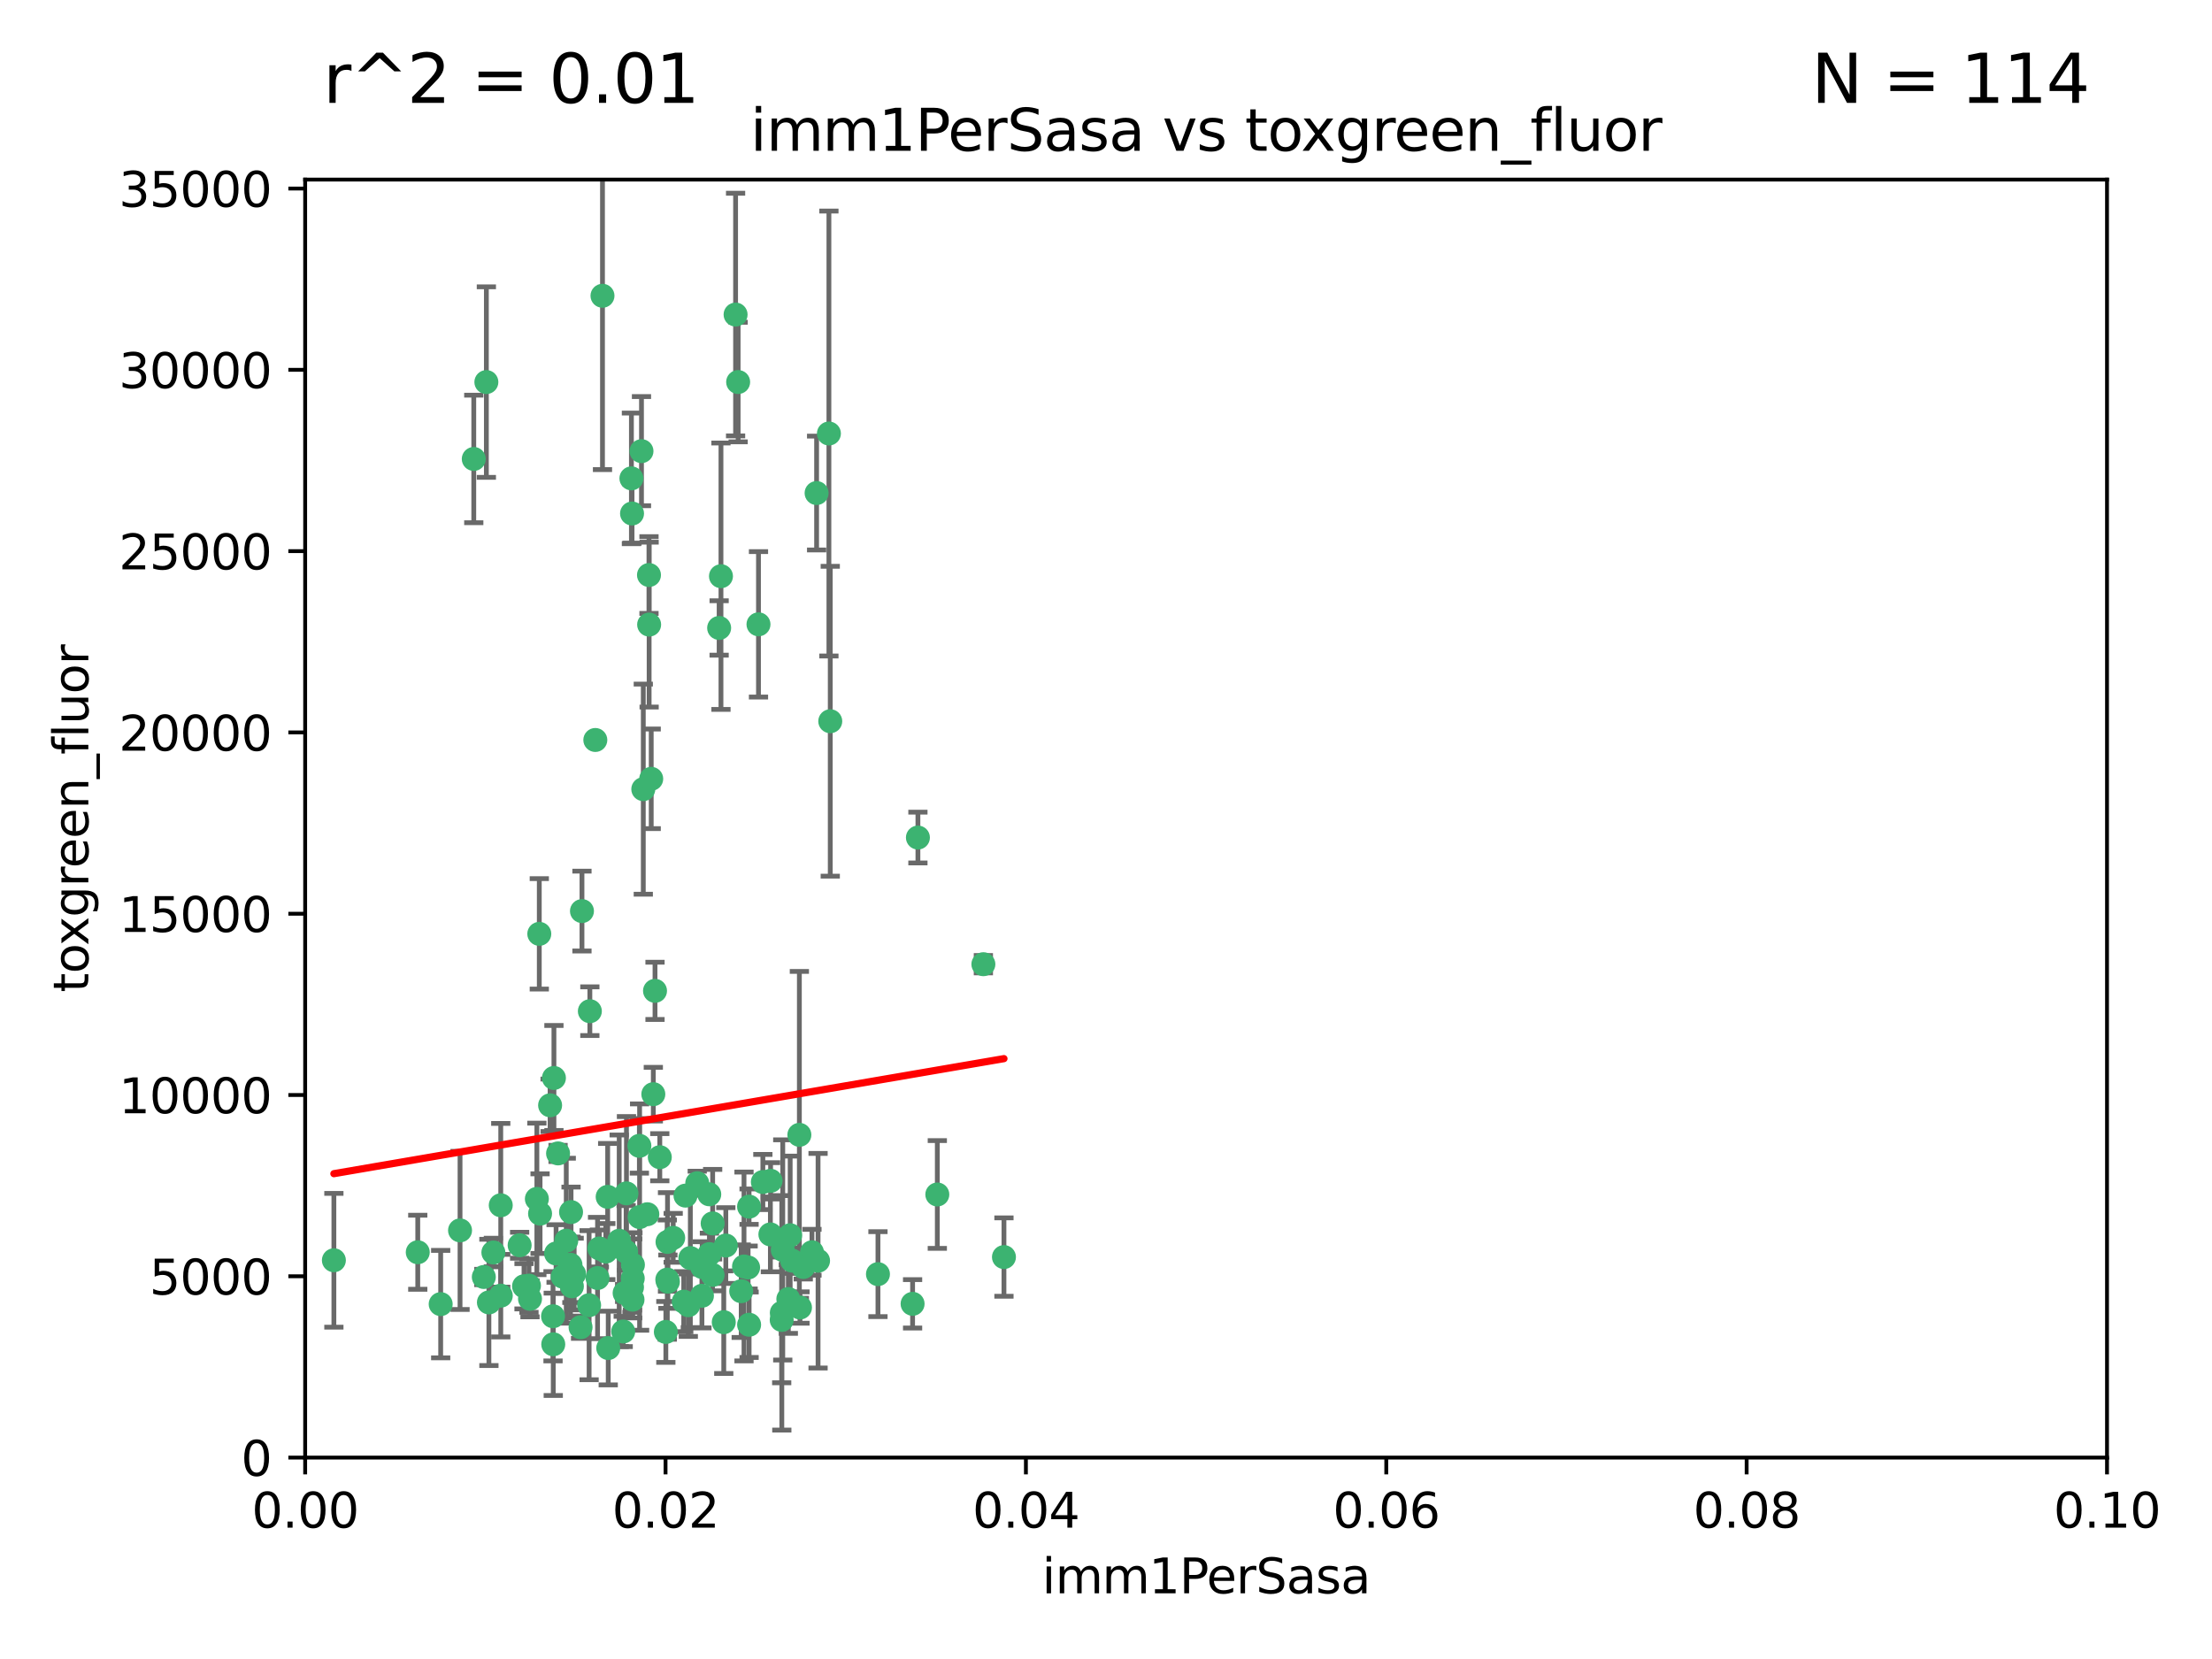 <?xml version="1.0" encoding="utf-8" standalone="no"?>
<!DOCTYPE svg PUBLIC "-//W3C//DTD SVG 1.1//EN"
  "http://www.w3.org/Graphics/SVG/1.1/DTD/svg11.dtd">
<svg xmlns:xlink="http://www.w3.org/1999/xlink" width="460.8pt" height="345.6pt" viewBox="0 0 460.8 345.6" xmlns="http://www.w3.org/2000/svg" version="1.1">
 <defs>
  <style type="text/css">*{stroke-linejoin: round; stroke-linecap: butt}</style>
 </defs>
 <g id="figure_1">
  <g id="patch_1">
   <path d="M 0 345.6 
L 460.8 345.6 
L 460.8 0 
L 0 0 
z
" style="fill: #ffffff"/>
  </g>
  <g id="axes_1">
   <g id="patch_2">
    <path d="M 63.571 303.64 
L 438.93 303.64 
L 438.93 37.411 
L 63.571 37.411 
z
" style="fill: #ffffff"/>
   </g>
   <g id="PathCollection_1">
    <defs>
     <path id="m9547082c55" d="M 0 1.118 
C 0.297 1.118 0.581 1 0.791 0.791 
C 1 0.581 1.118 0.297 1.118 0 
C 1.118 -0.297 1 -0.581 0.791 -0.791 
C 0.581 -1 0.297 -1.118 0 -1.118 
C -0.297 -1.118 -0.581 -1 -0.791 -0.791 
C -1 -0.581 -1.118 -0.297 -1.118 0 
C -1.118 0.297 -1 0.581 -0.791 0.791 
C -0.581 1 -0.297 1.118 0 1.118 
z
" style="stroke: #3cb371"/>
    </defs>
    <g clip-path="url(#pde21d79279)">
     <use xlink:href="#m9547082c55" x="101.319" y="79.593" style="fill: #3cb371; stroke: #3cb371"/>
     <use xlink:href="#m9547082c55" x="98.695" y="95.609" style="fill: #3cb371; stroke: #3cb371"/>
     <use xlink:href="#m9547082c55" x="125.509" y="61.614" style="fill: #3cb371; stroke: #3cb371"/>
     <use xlink:href="#m9547082c55" x="169.147" y="260.87" style="fill: #3cb371; stroke: #3cb371"/>
     <use xlink:href="#m9547082c55" x="166.523" y="236.409" style="fill: #3cb371; stroke: #3cb371"/>
     <use xlink:href="#m9547082c55" x="135.226" y="130.114" style="fill: #3cb371; stroke: #3cb371"/>
     <use xlink:href="#m9547082c55" x="124.016" y="154.151" style="fill: #3cb371; stroke: #3cb371"/>
     <use xlink:href="#m9547082c55" x="131.665" y="106.972" style="fill: #3cb371; stroke: #3cb371"/>
     <use xlink:href="#m9547082c55" x="135.196" y="119.786" style="fill: #3cb371; stroke: #3cb371"/>
     <use xlink:href="#m9547082c55" x="153.236" y="65.53" style="fill: #3cb371; stroke: #3cb371"/>
     <use xlink:href="#m9547082c55" x="131.536" y="99.654" style="fill: #3cb371; stroke: #3cb371"/>
     <use xlink:href="#m9547082c55" x="102.779" y="260.914" style="fill: #3cb371; stroke: #3cb371"/>
     <use xlink:href="#m9547082c55" x="122.878" y="210.65" style="fill: #3cb371; stroke: #3cb371"/>
     <use xlink:href="#m9547082c55" x="158.007" y="130.059" style="fill: #3cb371; stroke: #3cb371"/>
     <use xlink:href="#m9547082c55" x="153.769" y="79.585" style="fill: #3cb371; stroke: #3cb371"/>
     <use xlink:href="#m9547082c55" x="149.81" y="130.815" style="fill: #3cb371; stroke: #3cb371"/>
     <use xlink:href="#m9547082c55" x="136.451" y="206.41" style="fill: #3cb371; stroke: #3cb371"/>
     <use xlink:href="#m9547082c55" x="150.191" y="120.034" style="fill: #3cb371; stroke: #3cb371"/>
     <use xlink:href="#m9547082c55" x="133.632" y="93.983" style="fill: #3cb371; stroke: #3cb371"/>
     <use xlink:href="#m9547082c55" x="170.113" y="102.712" style="fill: #3cb371; stroke: #3cb371"/>
     <use xlink:href="#m9547082c55" x="130.121" y="269.359" style="fill: #3cb371; stroke: #3cb371"/>
     <use xlink:href="#m9547082c55" x="112.506" y="252.825" style="fill: #3cb371; stroke: #3cb371"/>
     <use xlink:href="#m9547082c55" x="134.851" y="252.947" style="fill: #3cb371; stroke: #3cb371"/>
     <use xlink:href="#m9547082c55" x="147.784" y="261.249" style="fill: #3cb371; stroke: #3cb371"/>
     <use xlink:href="#m9547082c55" x="137.448" y="241.067" style="fill: #3cb371; stroke: #3cb371"/>
     <use xlink:href="#m9547082c55" x="155.845" y="264.042" style="fill: #3cb371; stroke: #3cb371"/>
     <use xlink:href="#m9547082c55" x="114.597" y="230.255" style="fill: #3cb371; stroke: #3cb371"/>
     <use xlink:href="#m9547082c55" x="136.099" y="227.937" style="fill: #3cb371; stroke: #3cb371"/>
     <use xlink:href="#m9547082c55" x="110.41" y="270.567" style="fill: #3cb371; stroke: #3cb371"/>
     <use xlink:href="#m9547082c55" x="160.486" y="257.15" style="fill: #3cb371; stroke: #3cb371"/>
     <use xlink:href="#m9547082c55" x="172.678" y="90.309" style="fill: #3cb371; stroke: #3cb371"/>
     <use xlink:href="#m9547082c55" x="142.801" y="249.07" style="fill: #3cb371; stroke: #3cb371"/>
     <use xlink:href="#m9547082c55" x="112.344" y="194.538" style="fill: #3cb371; stroke: #3cb371"/>
     <use xlink:href="#m9547082c55" x="131.656" y="268.169" style="fill: #3cb371; stroke: #3cb371"/>
     <use xlink:href="#m9547082c55" x="131.847" y="263.481" style="fill: #3cb371; stroke: #3cb371"/>
     <use xlink:href="#m9547082c55" x="91.802" y="271.671" style="fill: #3cb371; stroke: #3cb371"/>
     <use xlink:href="#m9547082c55" x="115.841" y="261.126" style="fill: #3cb371; stroke: #3cb371"/>
     <use xlink:href="#m9547082c55" x="129.825" y="277.375" style="fill: #3cb371; stroke: #3cb371"/>
     <use xlink:href="#m9547082c55" x="118.96" y="252.496" style="fill: #3cb371; stroke: #3cb371"/>
     <use xlink:href="#m9547082c55" x="131.762" y="270.746" style="fill: #3cb371; stroke: #3cb371"/>
     <use xlink:href="#m9547082c55" x="166.652" y="272.382" style="fill: #3cb371; stroke: #3cb371"/>
     <use xlink:href="#m9547082c55" x="95.835" y="256.314" style="fill: #3cb371; stroke: #3cb371"/>
     <use xlink:href="#m9547082c55" x="154.991" y="263.833" style="fill: #3cb371; stroke: #3cb371"/>
     <use xlink:href="#m9547082c55" x="121.234" y="189.794" style="fill: #3cb371; stroke: #3cb371"/>
     <use xlink:href="#m9547082c55" x="172.958" y="150.246" style="fill: #3cb371; stroke: #3cb371"/>
     <use xlink:href="#m9547082c55" x="143.388" y="271.9" style="fill: #3cb371; stroke: #3cb371"/>
     <use xlink:href="#m9547082c55" x="147.752" y="248.793" style="fill: #3cb371; stroke: #3cb371"/>
     <use xlink:href="#m9547082c55" x="115.207" y="274.2" style="fill: #3cb371; stroke: #3cb371"/>
     <use xlink:href="#m9547082c55" x="118.841" y="263.478" style="fill: #3cb371; stroke: #3cb371"/>
     <use xlink:href="#m9547082c55" x="128.99" y="258.47" style="fill: #3cb371; stroke: #3cb371"/>
     <use xlink:href="#m9547082c55" x="204.855" y="200.861" style="fill: #3cb371; stroke: #3cb371"/>
     <use xlink:href="#m9547082c55" x="160.527" y="245.982" style="fill: #3cb371; stroke: #3cb371"/>
     <use xlink:href="#m9547082c55" x="167.336" y="263.941" style="fill: #3cb371; stroke: #3cb371"/>
     <use xlink:href="#m9547082c55" x="162.867" y="273.488" style="fill: #3cb371; stroke: #3cb371"/>
     <use xlink:href="#m9547082c55" x="148.437" y="265.591" style="fill: #3cb371; stroke: #3cb371"/>
     <use xlink:href="#m9547082c55" x="156.053" y="275.967" style="fill: #3cb371; stroke: #3cb371"/>
     <use xlink:href="#m9547082c55" x="195.26" y="248.832" style="fill: #3cb371; stroke: #3cb371"/>
     <use xlink:href="#m9547082c55" x="115.254" y="280.043" style="fill: #3cb371; stroke: #3cb371"/>
     <use xlink:href="#m9547082c55" x="209.142" y="261.87" style="fill: #3cb371; stroke: #3cb371"/>
     <use xlink:href="#m9547082c55" x="162.842" y="274.96" style="fill: #3cb371; stroke: #3cb371"/>
     <use xlink:href="#m9547082c55" x="111.839" y="249.752" style="fill: #3cb371; stroke: #3cb371"/>
     <use xlink:href="#m9547082c55" x="131.812" y="266.321" style="fill: #3cb371; stroke: #3cb371"/>
     <use xlink:href="#m9547082c55" x="119.608" y="265.406" style="fill: #3cb371; stroke: #3cb371"/>
     <use xlink:href="#m9547082c55" x="126.589" y="249.327" style="fill: #3cb371; stroke: #3cb371"/>
     <use xlink:href="#m9547082c55" x="122.722" y="271.896" style="fill: #3cb371; stroke: #3cb371"/>
     <use xlink:href="#m9547082c55" x="115.394" y="224.561" style="fill: #3cb371; stroke: #3cb371"/>
     <use xlink:href="#m9547082c55" x="124.481" y="266.234" style="fill: #3cb371; stroke: #3cb371"/>
     <use xlink:href="#m9547082c55" x="120.943" y="276.486" style="fill: #3cb371; stroke: #3cb371"/>
     <use xlink:href="#m9547082c55" x="139.012" y="266.569" style="fill: #3cb371; stroke: #3cb371"/>
     <use xlink:href="#m9547082c55" x="119.134" y="267.964" style="fill: #3cb371; stroke: #3cb371"/>
     <use xlink:href="#m9547082c55" x="104.321" y="269.91" style="fill: #3cb371; stroke: #3cb371"/>
     <use xlink:href="#m9547082c55" x="164.607" y="257.324" style="fill: #3cb371; stroke: #3cb371"/>
     <use xlink:href="#m9547082c55" x="142.436" y="271.154" style="fill: #3cb371; stroke: #3cb371"/>
     <use xlink:href="#m9547082c55" x="69.554" y="262.536" style="fill: #3cb371; stroke: #3cb371"/>
     <use xlink:href="#m9547082c55" x="191.219" y="174.48" style="fill: #3cb371; stroke: #3cb371"/>
     <use xlink:href="#m9547082c55" x="109.163" y="267.952" style="fill: #3cb371; stroke: #3cb371"/>
     <use xlink:href="#m9547082c55" x="117.225" y="265.955" style="fill: #3cb371; stroke: #3cb371"/>
     <use xlink:href="#m9547082c55" x="133.241" y="253.538" style="fill: #3cb371; stroke: #3cb371"/>
     <use xlink:href="#m9547082c55" x="164.224" y="270.614" style="fill: #3cb371; stroke: #3cb371"/>
     <use xlink:href="#m9547082c55" x="100.787" y="266.021" style="fill: #3cb371; stroke: #3cb371"/>
     <use xlink:href="#m9547082c55" x="108.249" y="259.408" style="fill: #3cb371; stroke: #3cb371"/>
     <use xlink:href="#m9547082c55" x="130.503" y="248.602" style="fill: #3cb371; stroke: #3cb371"/>
     <use xlink:href="#m9547082c55" x="139.056" y="258.72" style="fill: #3cb371; stroke: #3cb371"/>
     <use xlink:href="#m9547082c55" x="151.202" y="259.47" style="fill: #3cb371; stroke: #3cb371"/>
     <use xlink:href="#m9547082c55" x="158.917" y="246.235" style="fill: #3cb371; stroke: #3cb371"/>
     <use xlink:href="#m9547082c55" x="134.01" y="164.396" style="fill: #3cb371; stroke: #3cb371"/>
     <use xlink:href="#m9547082c55" x="124.855" y="260.077" style="fill: #3cb371; stroke: #3cb371"/>
     <use xlink:href="#m9547082c55" x="130.432" y="260.773" style="fill: #3cb371; stroke: #3cb371"/>
     <use xlink:href="#m9547082c55" x="145.249" y="246.485" style="fill: #3cb371; stroke: #3cb371"/>
     <use xlink:href="#m9547082c55" x="87.028" y="260.866" style="fill: #3cb371; stroke: #3cb371"/>
     <use xlink:href="#m9547082c55" x="117.963" y="258.458" style="fill: #3cb371; stroke: #3cb371"/>
     <use xlink:href="#m9547082c55" x="126.203" y="260.724" style="fill: #3cb371; stroke: #3cb371"/>
     <use xlink:href="#m9547082c55" x="165.004" y="262.61" style="fill: #3cb371; stroke: #3cb371"/>
     <use xlink:href="#m9547082c55" x="133.193" y="238.701" style="fill: #3cb371; stroke: #3cb371"/>
     <use xlink:href="#m9547082c55" x="140.239" y="257.865" style="fill: #3cb371; stroke: #3cb371"/>
     <use xlink:href="#m9547082c55" x="138.709" y="277.466" style="fill: #3cb371; stroke: #3cb371"/>
     <use xlink:href="#m9547082c55" x="135.66" y="162.243" style="fill: #3cb371; stroke: #3cb371"/>
     <use xlink:href="#m9547082c55" x="148.459" y="254.86" style="fill: #3cb371; stroke: #3cb371"/>
     <use xlink:href="#m9547082c55" x="104.316" y="251.081" style="fill: #3cb371; stroke: #3cb371"/>
     <use xlink:href="#m9547082c55" x="126.707" y="280.823" style="fill: #3cb371; stroke: #3cb371"/>
     <use xlink:href="#m9547082c55" x="139.139" y="266.998" style="fill: #3cb371; stroke: #3cb371"/>
     <use xlink:href="#m9547082c55" x="101.85" y="271.316" style="fill: #3cb371; stroke: #3cb371"/>
     <use xlink:href="#m9547082c55" x="150.773" y="275.435" style="fill: #3cb371; stroke: #3cb371"/>
     <use xlink:href="#m9547082c55" x="116.256" y="240.276" style="fill: #3cb371; stroke: #3cb371"/>
     <use xlink:href="#m9547082c55" x="163.062" y="260.378" style="fill: #3cb371; stroke: #3cb371"/>
     <use xlink:href="#m9547082c55" x="156.045" y="251.369" style="fill: #3cb371; stroke: #3cb371"/>
     <use xlink:href="#m9547082c55" x="110.194" y="267.827" style="fill: #3cb371; stroke: #3cb371"/>
     <use xlink:href="#m9547082c55" x="146.227" y="269.931" style="fill: #3cb371; stroke: #3cb371"/>
     <use xlink:href="#m9547082c55" x="146.283" y="263.947" style="fill: #3cb371; stroke: #3cb371"/>
     <use xlink:href="#m9547082c55" x="190.11" y="271.612" style="fill: #3cb371; stroke: #3cb371"/>
     <use xlink:href="#m9547082c55" x="154.407" y="268.979" style="fill: #3cb371; stroke: #3cb371"/>
     <use xlink:href="#m9547082c55" x="143.811" y="262.077" style="fill: #3cb371; stroke: #3cb371"/>
     <use xlink:href="#m9547082c55" x="170.417" y="262.632" style="fill: #3cb371; stroke: #3cb371"/>
     <use xlink:href="#m9547082c55" x="182.895" y="265.426" style="fill: #3cb371; stroke: #3cb371"/>
    </g>
   </g>
   <g id="matplotlib.axis_1">
    <g id="xtick_1">
     <g id="line2d_1">
      <defs>
       <path id="m16b1e16e41" d="M 0 0 
L 0 3.5 
" style="stroke: #000000; stroke-width: 0.8"/>
      </defs>
      <g>
       <use xlink:href="#m16b1e16e41" x="63.571" y="303.64" style="stroke: #000000; stroke-width: 0.8"/>
      </g>
     </g>
     <g id="text_1">
      <!-- 0.00 -->
      <g transform="translate(52.438 318.238)scale(0.1 -0.1)">
       <defs>
        <path id="DejaVuSans-30" d="M 2034 4250 
Q 1547 4250 1301 3770 
Q 1056 3291 1056 2328 
Q 1056 1369 1301 889 
Q 1547 409 2034 409 
Q 2525 409 2770 889 
Q 3016 1369 3016 2328 
Q 3016 3291 2770 3770 
Q 2525 4250 2034 4250 
z
M 2034 4750 
Q 2819 4750 3233 4129 
Q 3647 3509 3647 2328 
Q 3647 1150 3233 529 
Q 2819 -91 2034 -91 
Q 1250 -91 836 529 
Q 422 1150 422 2328 
Q 422 3509 836 4129 
Q 1250 4750 2034 4750 
z
" transform="scale(0.016)"/>
        <path id="DejaVuSans-2e" d="M 684 794 
L 1344 794 
L 1344 0 
L 684 0 
L 684 794 
z
" transform="scale(0.016)"/>
       </defs>
       <use xlink:href="#DejaVuSans-30"/>
       <use xlink:href="#DejaVuSans-2e" x="63.623"/>
       <use xlink:href="#DejaVuSans-30" x="95.41"/>
       <use xlink:href="#DejaVuSans-30" x="159.033"/>
      </g>
     </g>
    </g>
    <g id="xtick_2">
     <g id="line2d_2">
      <g>
       <use xlink:href="#m16b1e16e41" x="138.643" y="303.64" style="stroke: #000000; stroke-width: 0.8"/>
      </g>
     </g>
     <g id="text_2">
      <!-- 0.02 -->
      <g transform="translate(127.51 318.238)scale(0.1 -0.1)">
       <defs>
        <path id="DejaVuSans-32" d="M 1228 531 
L 3431 531 
L 3431 0 
L 469 0 
L 469 531 
Q 828 903 1448 1529 
Q 2069 2156 2228 2338 
Q 2531 2678 2651 2914 
Q 2772 3150 2772 3378 
Q 2772 3750 2511 3984 
Q 2250 4219 1831 4219 
Q 1534 4219 1204 4116 
Q 875 4013 500 3803 
L 500 4441 
Q 881 4594 1212 4672 
Q 1544 4750 1819 4750 
Q 2544 4750 2975 4387 
Q 3406 4025 3406 3419 
Q 3406 3131 3298 2873 
Q 3191 2616 2906 2266 
Q 2828 2175 2409 1742 
Q 1991 1309 1228 531 
z
" transform="scale(0.016)"/>
       </defs>
       <use xlink:href="#DejaVuSans-30"/>
       <use xlink:href="#DejaVuSans-2e" x="63.623"/>
       <use xlink:href="#DejaVuSans-30" x="95.41"/>
       <use xlink:href="#DejaVuSans-32" x="159.033"/>
      </g>
     </g>
    </g>
    <g id="xtick_3">
     <g id="line2d_3">
      <g>
       <use xlink:href="#m16b1e16e41" x="213.715" y="303.64" style="stroke: #000000; stroke-width: 0.8"/>
      </g>
     </g>
     <g id="text_3">
      <!-- 0.04 -->
      <g transform="translate(202.582 318.238)scale(0.1 -0.1)">
       <defs>
        <path id="DejaVuSans-34" d="M 2419 4116 
L 825 1625 
L 2419 1625 
L 2419 4116 
z
M 2253 4666 
L 3047 4666 
L 3047 1625 
L 3713 1625 
L 3713 1100 
L 3047 1100 
L 3047 0 
L 2419 0 
L 2419 1100 
L 313 1100 
L 313 1709 
L 2253 4666 
z
" transform="scale(0.016)"/>
       </defs>
       <use xlink:href="#DejaVuSans-30"/>
       <use xlink:href="#DejaVuSans-2e" x="63.623"/>
       <use xlink:href="#DejaVuSans-30" x="95.41"/>
       <use xlink:href="#DejaVuSans-34" x="159.033"/>
      </g>
     </g>
    </g>
    <g id="xtick_4">
     <g id="line2d_4">
      <g>
       <use xlink:href="#m16b1e16e41" x="288.786" y="303.64" style="stroke: #000000; stroke-width: 0.8"/>
      </g>
     </g>
     <g id="text_4">
      <!-- 0.06 -->
      <g transform="translate(277.654 318.238)scale(0.1 -0.1)">
       <defs>
        <path id="DejaVuSans-36" d="M 2113 2584 
Q 1688 2584 1439 2293 
Q 1191 2003 1191 1497 
Q 1191 994 1439 701 
Q 1688 409 2113 409 
Q 2538 409 2786 701 
Q 3034 994 3034 1497 
Q 3034 2003 2786 2293 
Q 2538 2584 2113 2584 
z
M 3366 4563 
L 3366 3988 
Q 3128 4100 2886 4159 
Q 2644 4219 2406 4219 
Q 1781 4219 1451 3797 
Q 1122 3375 1075 2522 
Q 1259 2794 1537 2939 
Q 1816 3084 2150 3084 
Q 2853 3084 3261 2657 
Q 3669 2231 3669 1497 
Q 3669 778 3244 343 
Q 2819 -91 2113 -91 
Q 1303 -91 875 529 
Q 447 1150 447 2328 
Q 447 3434 972 4092 
Q 1497 4750 2381 4750 
Q 2619 4750 2861 4703 
Q 3103 4656 3366 4563 
z
" transform="scale(0.016)"/>
       </defs>
       <use xlink:href="#DejaVuSans-30"/>
       <use xlink:href="#DejaVuSans-2e" x="63.623"/>
       <use xlink:href="#DejaVuSans-30" x="95.41"/>
       <use xlink:href="#DejaVuSans-36" x="159.033"/>
      </g>
     </g>
    </g>
    <g id="xtick_5">
     <g id="line2d_5">
      <g>
       <use xlink:href="#m16b1e16e41" x="363.858" y="303.64" style="stroke: #000000; stroke-width: 0.8"/>
      </g>
     </g>
     <g id="text_5">
      <!-- 0.08 -->
      <g transform="translate(352.725 318.238)scale(0.1 -0.1)">
       <defs>
        <path id="DejaVuSans-38" d="M 2034 2216 
Q 1584 2216 1326 1975 
Q 1069 1734 1069 1313 
Q 1069 891 1326 650 
Q 1584 409 2034 409 
Q 2484 409 2743 651 
Q 3003 894 3003 1313 
Q 3003 1734 2745 1975 
Q 2488 2216 2034 2216 
z
M 1403 2484 
Q 997 2584 770 2862 
Q 544 3141 544 3541 
Q 544 4100 942 4425 
Q 1341 4750 2034 4750 
Q 2731 4750 3128 4425 
Q 3525 4100 3525 3541 
Q 3525 3141 3298 2862 
Q 3072 2584 2669 2484 
Q 3125 2378 3379 2068 
Q 3634 1759 3634 1313 
Q 3634 634 3220 271 
Q 2806 -91 2034 -91 
Q 1263 -91 848 271 
Q 434 634 434 1313 
Q 434 1759 690 2068 
Q 947 2378 1403 2484 
z
M 1172 3481 
Q 1172 3119 1398 2916 
Q 1625 2713 2034 2713 
Q 2441 2713 2670 2916 
Q 2900 3119 2900 3481 
Q 2900 3844 2670 4047 
Q 2441 4250 2034 4250 
Q 1625 4250 1398 4047 
Q 1172 3844 1172 3481 
z
" transform="scale(0.016)"/>
       </defs>
       <use xlink:href="#DejaVuSans-30"/>
       <use xlink:href="#DejaVuSans-2e" x="63.623"/>
       <use xlink:href="#DejaVuSans-30" x="95.41"/>
       <use xlink:href="#DejaVuSans-38" x="159.033"/>
      </g>
     </g>
    </g>
    <g id="xtick_6">
     <g id="line2d_6">
      <g>
       <use xlink:href="#m16b1e16e41" x="438.93" y="303.64" style="stroke: #000000; stroke-width: 0.8"/>
      </g>
     </g>
     <g id="text_6">
      <!-- 0.10 -->
      <g transform="translate(427.797 318.238)scale(0.1 -0.1)">
       <defs>
        <path id="DejaVuSans-31" d="M 794 531 
L 1825 531 
L 1825 4091 
L 703 3866 
L 703 4441 
L 1819 4666 
L 2450 4666 
L 2450 531 
L 3481 531 
L 3481 0 
L 794 0 
L 794 531 
z
" transform="scale(0.016)"/>
       </defs>
       <use xlink:href="#DejaVuSans-30"/>
       <use xlink:href="#DejaVuSans-2e" x="63.623"/>
       <use xlink:href="#DejaVuSans-31" x="95.41"/>
       <use xlink:href="#DejaVuSans-30" x="159.033"/>
      </g>
     </g>
    </g>
    <g id="text_7">
     <!-- imm1PerSasa -->
     <g transform="translate(217.067 331.917)scale(0.1 -0.1)">
      <defs>
       <path id="DejaVuSans-69" d="M 603 3500 
L 1178 3500 
L 1178 0 
L 603 0 
L 603 3500 
z
M 603 4863 
L 1178 4863 
L 1178 4134 
L 603 4134 
L 603 4863 
z
" transform="scale(0.016)"/>
       <path id="DejaVuSans-6d" d="M 3328 2828 
Q 3544 3216 3844 3400 
Q 4144 3584 4550 3584 
Q 5097 3584 5394 3201 
Q 5691 2819 5691 2113 
L 5691 0 
L 5113 0 
L 5113 2094 
Q 5113 2597 4934 2840 
Q 4756 3084 4391 3084 
Q 3944 3084 3684 2787 
Q 3425 2491 3425 1978 
L 3425 0 
L 2847 0 
L 2847 2094 
Q 2847 2600 2669 2842 
Q 2491 3084 2119 3084 
Q 1678 3084 1418 2786 
Q 1159 2488 1159 1978 
L 1159 0 
L 581 0 
L 581 3500 
L 1159 3500 
L 1159 2956 
Q 1356 3278 1631 3431 
Q 1906 3584 2284 3584 
Q 2666 3584 2933 3390 
Q 3200 3197 3328 2828 
z
" transform="scale(0.016)"/>
       <path id="DejaVuSans-50" d="M 1259 4147 
L 1259 2394 
L 2053 2394 
Q 2494 2394 2734 2622 
Q 2975 2850 2975 3272 
Q 2975 3691 2734 3919 
Q 2494 4147 2053 4147 
L 1259 4147 
z
M 628 4666 
L 2053 4666 
Q 2838 4666 3239 4311 
Q 3641 3956 3641 3272 
Q 3641 2581 3239 2228 
Q 2838 1875 2053 1875 
L 1259 1875 
L 1259 0 
L 628 0 
L 628 4666 
z
" transform="scale(0.016)"/>
       <path id="DejaVuSans-65" d="M 3597 1894 
L 3597 1613 
L 953 1613 
Q 991 1019 1311 708 
Q 1631 397 2203 397 
Q 2534 397 2845 478 
Q 3156 559 3463 722 
L 3463 178 
Q 3153 47 2828 -22 
Q 2503 -91 2169 -91 
Q 1331 -91 842 396 
Q 353 884 353 1716 
Q 353 2575 817 3079 
Q 1281 3584 2069 3584 
Q 2775 3584 3186 3129 
Q 3597 2675 3597 1894 
z
M 3022 2063 
Q 3016 2534 2758 2815 
Q 2500 3097 2075 3097 
Q 1594 3097 1305 2825 
Q 1016 2553 972 2059 
L 3022 2063 
z
" transform="scale(0.016)"/>
       <path id="DejaVuSans-72" d="M 2631 2963 
Q 2534 3019 2420 3045 
Q 2306 3072 2169 3072 
Q 1681 3072 1420 2755 
Q 1159 2438 1159 1844 
L 1159 0 
L 581 0 
L 581 3500 
L 1159 3500 
L 1159 2956 
Q 1341 3275 1631 3429 
Q 1922 3584 2338 3584 
Q 2397 3584 2469 3576 
Q 2541 3569 2628 3553 
L 2631 2963 
z
" transform="scale(0.016)"/>
       <path id="DejaVuSans-53" d="M 3425 4513 
L 3425 3897 
Q 3066 4069 2747 4153 
Q 2428 4238 2131 4238 
Q 1616 4238 1336 4038 
Q 1056 3838 1056 3469 
Q 1056 3159 1242 3001 
Q 1428 2844 1947 2747 
L 2328 2669 
Q 3034 2534 3370 2195 
Q 3706 1856 3706 1288 
Q 3706 609 3251 259 
Q 2797 -91 1919 -91 
Q 1588 -91 1214 -16 
Q 841 59 441 206 
L 441 856 
Q 825 641 1194 531 
Q 1563 422 1919 422 
Q 2459 422 2753 634 
Q 3047 847 3047 1241 
Q 3047 1584 2836 1778 
Q 2625 1972 2144 2069 
L 1759 2144 
Q 1053 2284 737 2584 
Q 422 2884 422 3419 
Q 422 4038 858 4394 
Q 1294 4750 2059 4750 
Q 2388 4750 2728 4690 
Q 3069 4631 3425 4513 
z
" transform="scale(0.016)"/>
       <path id="DejaVuSans-61" d="M 2194 1759 
Q 1497 1759 1228 1600 
Q 959 1441 959 1056 
Q 959 750 1161 570 
Q 1363 391 1709 391 
Q 2188 391 2477 730 
Q 2766 1069 2766 1631 
L 2766 1759 
L 2194 1759 
z
M 3341 1997 
L 3341 0 
L 2766 0 
L 2766 531 
Q 2569 213 2275 61 
Q 1981 -91 1556 -91 
Q 1019 -91 701 211 
Q 384 513 384 1019 
Q 384 1609 779 1909 
Q 1175 2209 1959 2209 
L 2766 2209 
L 2766 2266 
Q 2766 2663 2505 2880 
Q 2244 3097 1772 3097 
Q 1472 3097 1187 3025 
Q 903 2953 641 2809 
L 641 3341 
Q 956 3463 1253 3523 
Q 1550 3584 1831 3584 
Q 2591 3584 2966 3190 
Q 3341 2797 3341 1997 
z
" transform="scale(0.016)"/>
       <path id="DejaVuSans-73" d="M 2834 3397 
L 2834 2853 
Q 2591 2978 2328 3040 
Q 2066 3103 1784 3103 
Q 1356 3103 1142 2972 
Q 928 2841 928 2578 
Q 928 2378 1081 2264 
Q 1234 2150 1697 2047 
L 1894 2003 
Q 2506 1872 2764 1633 
Q 3022 1394 3022 966 
Q 3022 478 2636 193 
Q 2250 -91 1575 -91 
Q 1294 -91 989 -36 
Q 684 19 347 128 
L 347 722 
Q 666 556 975 473 
Q 1284 391 1588 391 
Q 1994 391 2212 530 
Q 2431 669 2431 922 
Q 2431 1156 2273 1281 
Q 2116 1406 1581 1522 
L 1381 1569 
Q 847 1681 609 1914 
Q 372 2147 372 2553 
Q 372 3047 722 3315 
Q 1072 3584 1716 3584 
Q 2034 3584 2315 3537 
Q 2597 3491 2834 3397 
z
" transform="scale(0.016)"/>
      </defs>
      <use xlink:href="#DejaVuSans-69"/>
      <use xlink:href="#DejaVuSans-6d" x="27.783"/>
      <use xlink:href="#DejaVuSans-6d" x="125.195"/>
      <use xlink:href="#DejaVuSans-31" x="222.607"/>
      <use xlink:href="#DejaVuSans-50" x="286.23"/>
      <use xlink:href="#DejaVuSans-65" x="342.908"/>
      <use xlink:href="#DejaVuSans-72" x="404.432"/>
      <use xlink:href="#DejaVuSans-53" x="445.545"/>
      <use xlink:href="#DejaVuSans-61" x="509.021"/>
      <use xlink:href="#DejaVuSans-73" x="570.301"/>
      <use xlink:href="#DejaVuSans-61" x="622.4"/>
     </g>
    </g>
   </g>
   <g id="matplotlib.axis_2">
    <g id="ytick_1">
     <g id="line2d_7">
      <defs>
       <path id="m5e183bc6a7" d="M 0 0 
L -3.5 0 
" style="stroke: #000000; stroke-width: 0.8"/>
      </defs>
      <g>
       <use xlink:href="#m5e183bc6a7" x="63.571" y="303.64" style="stroke: #000000; stroke-width: 0.8"/>
      </g>
     </g>
     <g id="text_8">
      <!-- 0 -->
      <g transform="translate(50.209 307.439)scale(0.1 -0.1)">
       <use xlink:href="#DejaVuSans-30"/>
      </g>
     </g>
    </g>
    <g id="ytick_2">
     <g id="line2d_8">
      <g>
       <use xlink:href="#m5e183bc6a7" x="63.571" y="265.874" style="stroke: #000000; stroke-width: 0.8"/>
      </g>
     </g>
     <g id="text_9">
      <!-- 5000 -->
      <g transform="translate(31.121 269.673)scale(0.1 -0.1)">
       <defs>
        <path id="DejaVuSans-35" d="M 691 4666 
L 3169 4666 
L 3169 4134 
L 1269 4134 
L 1269 2991 
Q 1406 3038 1543 3061 
Q 1681 3084 1819 3084 
Q 2600 3084 3056 2656 
Q 3513 2228 3513 1497 
Q 3513 744 3044 326 
Q 2575 -91 1722 -91 
Q 1428 -91 1123 -41 
Q 819 9 494 109 
L 494 744 
Q 775 591 1075 516 
Q 1375 441 1709 441 
Q 2250 441 2565 725 
Q 2881 1009 2881 1497 
Q 2881 1984 2565 2268 
Q 2250 2553 1709 2553 
Q 1456 2553 1204 2497 
Q 953 2441 691 2322 
L 691 4666 
z
" transform="scale(0.016)"/>
       </defs>
       <use xlink:href="#DejaVuSans-35"/>
       <use xlink:href="#DejaVuSans-30" x="63.623"/>
       <use xlink:href="#DejaVuSans-30" x="127.246"/>
       <use xlink:href="#DejaVuSans-30" x="190.869"/>
      </g>
     </g>
    </g>
    <g id="ytick_3">
     <g id="line2d_9">
      <g>
       <use xlink:href="#m5e183bc6a7" x="63.571" y="228.108" style="stroke: #000000; stroke-width: 0.8"/>
      </g>
     </g>
     <g id="text_10">
      <!-- 10000 -->
      <g transform="translate(24.759 231.907)scale(0.1 -0.1)">
       <use xlink:href="#DejaVuSans-31"/>
       <use xlink:href="#DejaVuSans-30" x="63.623"/>
       <use xlink:href="#DejaVuSans-30" x="127.246"/>
       <use xlink:href="#DejaVuSans-30" x="190.869"/>
       <use xlink:href="#DejaVuSans-30" x="254.492"/>
      </g>
     </g>
    </g>
    <g id="ytick_4">
     <g id="line2d_10">
      <g>
       <use xlink:href="#m5e183bc6a7" x="63.571" y="190.342" style="stroke: #000000; stroke-width: 0.8"/>
      </g>
     </g>
     <g id="text_11">
      <!-- 15000 -->
      <g transform="translate(24.759 194.141)scale(0.1 -0.1)">
       <use xlink:href="#DejaVuSans-31"/>
       <use xlink:href="#DejaVuSans-35" x="63.623"/>
       <use xlink:href="#DejaVuSans-30" x="127.246"/>
       <use xlink:href="#DejaVuSans-30" x="190.869"/>
       <use xlink:href="#DejaVuSans-30" x="254.492"/>
      </g>
     </g>
    </g>
    <g id="ytick_5">
     <g id="line2d_11">
      <g>
       <use xlink:href="#m5e183bc6a7" x="63.571" y="152.576" style="stroke: #000000; stroke-width: 0.8"/>
      </g>
     </g>
     <g id="text_12">
      <!-- 20000 -->
      <g transform="translate(24.759 156.375)scale(0.1 -0.1)">
       <use xlink:href="#DejaVuSans-32"/>
       <use xlink:href="#DejaVuSans-30" x="63.623"/>
       <use xlink:href="#DejaVuSans-30" x="127.246"/>
       <use xlink:href="#DejaVuSans-30" x="190.869"/>
       <use xlink:href="#DejaVuSans-30" x="254.492"/>
      </g>
     </g>
    </g>
    <g id="ytick_6">
     <g id="line2d_12">
      <g>
       <use xlink:href="#m5e183bc6a7" x="63.571" y="114.81" style="stroke: #000000; stroke-width: 0.8"/>
      </g>
     </g>
     <g id="text_13">
      <!-- 25000 -->
      <g transform="translate(24.759 118.609)scale(0.1 -0.1)">
       <use xlink:href="#DejaVuSans-32"/>
       <use xlink:href="#DejaVuSans-35" x="63.623"/>
       <use xlink:href="#DejaVuSans-30" x="127.246"/>
       <use xlink:href="#DejaVuSans-30" x="190.869"/>
       <use xlink:href="#DejaVuSans-30" x="254.492"/>
      </g>
     </g>
    </g>
    <g id="ytick_7">
     <g id="line2d_13">
      <g>
       <use xlink:href="#m5e183bc6a7" x="63.571" y="77.044" style="stroke: #000000; stroke-width: 0.8"/>
      </g>
     </g>
     <g id="text_14">
      <!-- 30000 -->
      <g transform="translate(24.759 80.844)scale(0.1 -0.1)">
       <defs>
        <path id="DejaVuSans-33" d="M 2597 2516 
Q 3050 2419 3304 2112 
Q 3559 1806 3559 1356 
Q 3559 666 3084 287 
Q 2609 -91 1734 -91 
Q 1441 -91 1130 -33 
Q 819 25 488 141 
L 488 750 
Q 750 597 1062 519 
Q 1375 441 1716 441 
Q 2309 441 2620 675 
Q 2931 909 2931 1356 
Q 2931 1769 2642 2001 
Q 2353 2234 1838 2234 
L 1294 2234 
L 1294 2753 
L 1863 2753 
Q 2328 2753 2575 2939 
Q 2822 3125 2822 3475 
Q 2822 3834 2567 4026 
Q 2313 4219 1838 4219 
Q 1578 4219 1281 4162 
Q 984 4106 628 3988 
L 628 4550 
Q 988 4650 1302 4700 
Q 1616 4750 1894 4750 
Q 2613 4750 3031 4423 
Q 3450 4097 3450 3541 
Q 3450 3153 3228 2886 
Q 3006 2619 2597 2516 
z
" transform="scale(0.016)"/>
       </defs>
       <use xlink:href="#DejaVuSans-33"/>
       <use xlink:href="#DejaVuSans-30" x="63.623"/>
       <use xlink:href="#DejaVuSans-30" x="127.246"/>
       <use xlink:href="#DejaVuSans-30" x="190.869"/>
       <use xlink:href="#DejaVuSans-30" x="254.492"/>
      </g>
     </g>
    </g>
    <g id="ytick_8">
     <g id="line2d_14">
      <g>
       <use xlink:href="#m5e183bc6a7" x="63.571" y="39.278" style="stroke: #000000; stroke-width: 0.8"/>
      </g>
     </g>
     <g id="text_15">
      <!-- 35000 -->
      <g transform="translate(24.759 43.078)scale(0.1 -0.1)">
       <use xlink:href="#DejaVuSans-33"/>
       <use xlink:href="#DejaVuSans-35" x="63.623"/>
       <use xlink:href="#DejaVuSans-30" x="127.246"/>
       <use xlink:href="#DejaVuSans-30" x="190.869"/>
       <use xlink:href="#DejaVuSans-30" x="254.492"/>
      </g>
     </g>
    </g>
    <g id="text_16">
     <!-- toxgreen_fluor -->
     <g transform="translate(18.401 206.72)rotate(-90)scale(0.1 -0.1)">
      <defs>
       <path id="DejaVuSans-74" d="M 1172 4494 
L 1172 3500 
L 2356 3500 
L 2356 3053 
L 1172 3053 
L 1172 1153 
Q 1172 725 1289 603 
Q 1406 481 1766 481 
L 2356 481 
L 2356 0 
L 1766 0 
Q 1100 0 847 248 
Q 594 497 594 1153 
L 594 3053 
L 172 3053 
L 172 3500 
L 594 3500 
L 594 4494 
L 1172 4494 
z
" transform="scale(0.016)"/>
       <path id="DejaVuSans-6f" d="M 1959 3097 
Q 1497 3097 1228 2736 
Q 959 2375 959 1747 
Q 959 1119 1226 758 
Q 1494 397 1959 397 
Q 2419 397 2687 759 
Q 2956 1122 2956 1747 
Q 2956 2369 2687 2733 
Q 2419 3097 1959 3097 
z
M 1959 3584 
Q 2709 3584 3137 3096 
Q 3566 2609 3566 1747 
Q 3566 888 3137 398 
Q 2709 -91 1959 -91 
Q 1206 -91 779 398 
Q 353 888 353 1747 
Q 353 2609 779 3096 
Q 1206 3584 1959 3584 
z
" transform="scale(0.016)"/>
       <path id="DejaVuSans-78" d="M 3513 3500 
L 2247 1797 
L 3578 0 
L 2900 0 
L 1881 1375 
L 863 0 
L 184 0 
L 1544 1831 
L 300 3500 
L 978 3500 
L 1906 2253 
L 2834 3500 
L 3513 3500 
z
" transform="scale(0.016)"/>
       <path id="DejaVuSans-67" d="M 2906 1791 
Q 2906 2416 2648 2759 
Q 2391 3103 1925 3103 
Q 1463 3103 1205 2759 
Q 947 2416 947 1791 
Q 947 1169 1205 825 
Q 1463 481 1925 481 
Q 2391 481 2648 825 
Q 2906 1169 2906 1791 
z
M 3481 434 
Q 3481 -459 3084 -895 
Q 2688 -1331 1869 -1331 
Q 1566 -1331 1297 -1286 
Q 1028 -1241 775 -1147 
L 775 -588 
Q 1028 -725 1275 -790 
Q 1522 -856 1778 -856 
Q 2344 -856 2625 -561 
Q 2906 -266 2906 331 
L 2906 616 
Q 2728 306 2450 153 
Q 2172 0 1784 0 
Q 1141 0 747 490 
Q 353 981 353 1791 
Q 353 2603 747 3093 
Q 1141 3584 1784 3584 
Q 2172 3584 2450 3431 
Q 2728 3278 2906 2969 
L 2906 3500 
L 3481 3500 
L 3481 434 
z
" transform="scale(0.016)"/>
       <path id="DejaVuSans-6e" d="M 3513 2113 
L 3513 0 
L 2938 0 
L 2938 2094 
Q 2938 2591 2744 2837 
Q 2550 3084 2163 3084 
Q 1697 3084 1428 2787 
Q 1159 2491 1159 1978 
L 1159 0 
L 581 0 
L 581 3500 
L 1159 3500 
L 1159 2956 
Q 1366 3272 1645 3428 
Q 1925 3584 2291 3584 
Q 2894 3584 3203 3211 
Q 3513 2838 3513 2113 
z
" transform="scale(0.016)"/>
       <path id="DejaVuSans-5f" d="M 3263 -1063 
L 3263 -1509 
L -63 -1509 
L -63 -1063 
L 3263 -1063 
z
" transform="scale(0.016)"/>
       <path id="DejaVuSans-66" d="M 2375 4863 
L 2375 4384 
L 1825 4384 
Q 1516 4384 1395 4259 
Q 1275 4134 1275 3809 
L 1275 3500 
L 2222 3500 
L 2222 3053 
L 1275 3053 
L 1275 0 
L 697 0 
L 697 3053 
L 147 3053 
L 147 3500 
L 697 3500 
L 697 3744 
Q 697 4328 969 4595 
Q 1241 4863 1831 4863 
L 2375 4863 
z
" transform="scale(0.016)"/>
       <path id="DejaVuSans-6c" d="M 603 4863 
L 1178 4863 
L 1178 0 
L 603 0 
L 603 4863 
z
" transform="scale(0.016)"/>
       <path id="DejaVuSans-75" d="M 544 1381 
L 544 3500 
L 1119 3500 
L 1119 1403 
Q 1119 906 1312 657 
Q 1506 409 1894 409 
Q 2359 409 2629 706 
Q 2900 1003 2900 1516 
L 2900 3500 
L 3475 3500 
L 3475 0 
L 2900 0 
L 2900 538 
Q 2691 219 2414 64 
Q 2138 -91 1772 -91 
Q 1169 -91 856 284 
Q 544 659 544 1381 
z
M 1991 3584 
L 1991 3584 
z
" transform="scale(0.016)"/>
      </defs>
      <use xlink:href="#DejaVuSans-74"/>
      <use xlink:href="#DejaVuSans-6f" x="39.209"/>
      <use xlink:href="#DejaVuSans-78" x="97.266"/>
      <use xlink:href="#DejaVuSans-67" x="156.445"/>
      <use xlink:href="#DejaVuSans-72" x="219.922"/>
      <use xlink:href="#DejaVuSans-65" x="258.785"/>
      <use xlink:href="#DejaVuSans-65" x="320.309"/>
      <use xlink:href="#DejaVuSans-6e" x="381.832"/>
      <use xlink:href="#DejaVuSans-5f" x="445.211"/>
      <use xlink:href="#DejaVuSans-66" x="495.211"/>
      <use xlink:href="#DejaVuSans-6c" x="530.416"/>
      <use xlink:href="#DejaVuSans-75" x="558.199"/>
      <use xlink:href="#DejaVuSans-6f" x="621.578"/>
      <use xlink:href="#DejaVuSans-72" x="682.76"/>
     </g>
    </g>
   </g>
   <g id="LineCollection_1">
    <path d="M 101.319 99.437 
L 101.319 59.75 
" clip-path="url(#pde21d79279)" style="fill: none; stroke: #696969"/>
    <path d="M 98.695 108.893 
L 98.695 82.325 
" clip-path="url(#pde21d79279)" style="fill: none; stroke: #696969"/>
    <path d="M 125.509 97.825 
L 125.509 25.402 
" clip-path="url(#pde21d79279)" style="fill: none; stroke: #696969"/>
    <path d="M 169.147 265.648 
L 169.147 256.093 
" clip-path="url(#pde21d79279)" style="fill: none; stroke: #696969"/>
    <path d="M 166.523 270.452 
L 166.523 202.367 
" clip-path="url(#pde21d79279)" style="fill: none; stroke: #696969"/>
    <path d="M 135.226 147.286 
L 135.226 112.943 
" clip-path="url(#pde21d79279)" style="fill: none; stroke: #696969"/>
    <path d="M 124.016 154.667 
L 124.016 153.636 
" clip-path="url(#pde21d79279)" style="fill: none; stroke: #696969"/>
    <path d="M 131.665 113.147 
L 131.665 100.797 
" clip-path="url(#pde21d79279)" style="fill: none; stroke: #696969"/>
    <path d="M 135.196 127.782 
L 135.196 111.79 
" clip-path="url(#pde21d79279)" style="fill: none; stroke: #696969"/>
    <path d="M 153.236 90.806 
L 153.236 40.254 
" clip-path="url(#pde21d79279)" style="fill: none; stroke: #696969"/>
    <path d="M 131.536 113.257 
L 131.536 86.051 
" clip-path="url(#pde21d79279)" style="fill: none; stroke: #696969"/>
    <path d="M 102.779 263.886 
L 102.779 257.941 
" clip-path="url(#pde21d79279)" style="fill: none; stroke: #696969"/>
    <path d="M 122.878 215.721 
L 122.878 205.579 
" clip-path="url(#pde21d79279)" style="fill: none; stroke: #696969"/>
    <path d="M 158.007 145.209 
L 158.007 114.909 
" clip-path="url(#pde21d79279)" style="fill: none; stroke: #696969"/>
    <path d="M 153.769 92.04 
L 153.769 67.13 
" clip-path="url(#pde21d79279)" style="fill: none; stroke: #696969"/>
    <path d="M 149.81 136.483 
L 149.81 125.148 
" clip-path="url(#pde21d79279)" style="fill: none; stroke: #696969"/>
    <path d="M 136.451 212.375 
L 136.451 200.445 
" clip-path="url(#pde21d79279)" style="fill: none; stroke: #696969"/>
    <path d="M 150.191 147.781 
L 150.191 92.287 
" clip-path="url(#pde21d79279)" style="fill: none; stroke: #696969"/>
    <path d="M 133.632 105.352 
L 133.632 82.613 
" clip-path="url(#pde21d79279)" style="fill: none; stroke: #696969"/>
    <path d="M 170.113 114.57 
L 170.113 90.854 
" clip-path="url(#pde21d79279)" style="fill: none; stroke: #696969"/>
    <path d="M 130.121 271.136 
L 130.121 267.583 
" clip-path="url(#pde21d79279)" style="fill: none; stroke: #696969"/>
    <path d="M 112.506 261.12 
L 112.506 244.53 
" clip-path="url(#pde21d79279)" style="fill: none; stroke: #696969"/>
    <path d="M 134.851 253.886 
L 134.851 252.007 
" clip-path="url(#pde21d79279)" style="fill: none; stroke: #696969"/>
    <path d="M 147.784 265.608 
L 147.784 256.891 
" clip-path="url(#pde21d79279)" style="fill: none; stroke: #696969"/>
    <path d="M 137.448 245.981 
L 137.448 236.153 
" clip-path="url(#pde21d79279)" style="fill: none; stroke: #696969"/>
    <path d="M 155.845 268.515 
L 155.845 259.569 
" clip-path="url(#pde21d79279)" style="fill: none; stroke: #696969"/>
    <path d="M 114.597 235.721 
L 114.597 224.789 
" clip-path="url(#pde21d79279)" style="fill: none; stroke: #696969"/>
    <path d="M 136.099 233.529 
L 136.099 222.345 
" clip-path="url(#pde21d79279)" style="fill: none; stroke: #696969"/>
    <path d="M 110.41 274.323 
L 110.41 266.811 
" clip-path="url(#pde21d79279)" style="fill: none; stroke: #696969"/>
    <path d="M 160.486 264.937 
L 160.486 249.362 
" clip-path="url(#pde21d79279)" style="fill: none; stroke: #696969"/>
    <path d="M 172.678 136.653 
L 172.678 43.965 
" clip-path="url(#pde21d79279)" style="fill: none; stroke: #696969"/>
    <path d="M 142.801 249.591 
L 142.801 248.548 
" clip-path="url(#pde21d79279)" style="fill: none; stroke: #696969"/>
    <path d="M 112.344 206.041 
L 112.344 183.035 
" clip-path="url(#pde21d79279)" style="fill: none; stroke: #696969"/>
    <path d="M 131.656 273.375 
L 131.656 262.964 
" clip-path="url(#pde21d79279)" style="fill: none; stroke: #696969"/>
    <path d="M 131.847 270.16 
L 131.847 256.802 
" clip-path="url(#pde21d79279)" style="fill: none; stroke: #696969"/>
    <path d="M 91.802 282.861 
L 91.802 260.482 
" clip-path="url(#pde21d79279)" style="fill: none; stroke: #696969"/>
    <path d="M 115.841 267.126 
L 115.841 255.126 
" clip-path="url(#pde21d79279)" style="fill: none; stroke: #696969"/>
    <path d="M 129.825 280.522 
L 129.825 274.227 
" clip-path="url(#pde21d79279)" style="fill: none; stroke: #696969"/>
    <path d="M 118.96 257.701 
L 118.96 247.291 
" clip-path="url(#pde21d79279)" style="fill: none; stroke: #696969"/>
    <path d="M 131.762 272.926 
L 131.762 268.567 
" clip-path="url(#pde21d79279)" style="fill: none; stroke: #696969"/>
    <path d="M 166.652 275.653 
L 166.652 269.11 
" clip-path="url(#pde21d79279)" style="fill: none; stroke: #696969"/>
    <path d="M 95.835 272.785 
L 95.835 239.843 
" clip-path="url(#pde21d79279)" style="fill: none; stroke: #696969"/>
    <path d="M 154.991 283.505 
L 154.991 244.161 
" clip-path="url(#pde21d79279)" style="fill: none; stroke: #696969"/>
    <path d="M 121.234 198.109 
L 121.234 181.479 
" clip-path="url(#pde21d79279)" style="fill: none; stroke: #696969"/>
    <path d="M 172.958 182.519 
L 172.958 117.972 
" clip-path="url(#pde21d79279)" style="fill: none; stroke: #696969"/>
    <path d="M 143.388 278.406 
L 143.388 265.393 
" clip-path="url(#pde21d79279)" style="fill: none; stroke: #696969"/>
    <path d="M 147.752 249.487 
L 147.752 248.099 
" clip-path="url(#pde21d79279)" style="fill: none; stroke: #696969"/>
    <path d="M 115.207 283.501 
L 115.207 264.899 
" clip-path="url(#pde21d79279)" style="fill: none; stroke: #696969"/>
    <path d="M 118.841 274.571 
L 118.841 252.385 
" clip-path="url(#pde21d79279)" style="fill: none; stroke: #696969"/>
    <path d="M 128.99 280.499 
L 128.99 236.441 
" clip-path="url(#pde21d79279)" style="fill: none; stroke: #696969"/>
    <path d="M 204.855 202.673 
L 204.855 199.049 
" clip-path="url(#pde21d79279)" style="fill: none; stroke: #696969"/>
    <path d="M 160.527 249.765 
L 160.527 242.2 
" clip-path="url(#pde21d79279)" style="fill: none; stroke: #696969"/>
    <path d="M 167.336 266.45 
L 167.336 261.432 
" clip-path="url(#pde21d79279)" style="fill: none; stroke: #696969"/>
    <path d="M 162.867 297.91 
L 162.867 249.066 
" clip-path="url(#pde21d79279)" style="fill: none; stroke: #696969"/>
    <path d="M 148.437 268.906 
L 148.437 262.276 
" clip-path="url(#pde21d79279)" style="fill: none; stroke: #696969"/>
    <path d="M 156.053 282.783 
L 156.053 269.152 
" clip-path="url(#pde21d79279)" style="fill: none; stroke: #696969"/>
    <path d="M 195.26 260.057 
L 195.26 237.607 
" clip-path="url(#pde21d79279)" style="fill: none; stroke: #696969"/>
    <path d="M 115.254 290.703 
L 115.254 269.384 
" clip-path="url(#pde21d79279)" style="fill: none; stroke: #696969"/>
    <path d="M 209.142 270.036 
L 209.142 253.703 
" clip-path="url(#pde21d79279)" style="fill: none; stroke: #696969"/>
    <path d="M 162.842 288.055 
L 162.842 261.864 
" clip-path="url(#pde21d79279)" style="fill: none; stroke: #696969"/>
    <path d="M 111.839 265.533 
L 111.839 233.971 
" clip-path="url(#pde21d79279)" style="fill: none; stroke: #696969"/>
    <path d="M 131.812 274.543 
L 131.812 258.099 
" clip-path="url(#pde21d79279)" style="fill: none; stroke: #696969"/>
    <path d="M 119.608 272.876 
L 119.608 257.937 
" clip-path="url(#pde21d79279)" style="fill: none; stroke: #696969"/>
    <path d="M 126.589 260.449 
L 126.589 238.204 
" clip-path="url(#pde21d79279)" style="fill: none; stroke: #696969"/>
    <path d="M 122.722 287.425 
L 122.722 256.366 
" clip-path="url(#pde21d79279)" style="fill: none; stroke: #696969"/>
    <path d="M 115.394 235.496 
L 115.394 213.627 
" clip-path="url(#pde21d79279)" style="fill: none; stroke: #696969"/>
    <path d="M 124.481 278.872 
L 124.481 253.596 
" clip-path="url(#pde21d79279)" style="fill: none; stroke: #696969"/>
    <path d="M 120.943 278.807 
L 120.943 274.165 
" clip-path="url(#pde21d79279)" style="fill: none; stroke: #696969"/>
    <path d="M 139.012 278.987 
L 139.012 254.15 
" clip-path="url(#pde21d79279)" style="fill: none; stroke: #696969"/>
    <path d="M 119.134 271.341 
L 119.134 264.587 
" clip-path="url(#pde21d79279)" style="fill: none; stroke: #696969"/>
    <path d="M 104.321 278.508 
L 104.321 261.312 
" clip-path="url(#pde21d79279)" style="fill: none; stroke: #696969"/>
    <path d="M 164.607 273.81 
L 164.607 240.837 
" clip-path="url(#pde21d79279)" style="fill: none; stroke: #696969"/>
    <path d="M 142.436 277.413 
L 142.436 264.895 
" clip-path="url(#pde21d79279)" style="fill: none; stroke: #696969"/>
    <path d="M 69.554 276.471 
L 69.554 248.602 
" clip-path="url(#pde21d79279)" style="fill: none; stroke: #696969"/>
    <path d="M 191.219 179.771 
L 191.219 169.189 
" clip-path="url(#pde21d79279)" style="fill: none; stroke: #696969"/>
    <path d="M 109.163 272.671 
L 109.163 263.233 
" clip-path="url(#pde21d79279)" style="fill: none; stroke: #696969"/>
    <path d="M 117.225 269.442 
L 117.225 262.467 
" clip-path="url(#pde21d79279)" style="fill: none; stroke: #696969"/>
    <path d="M 133.241 277.116 
L 133.241 229.96 
" clip-path="url(#pde21d79279)" style="fill: none; stroke: #696969"/>
    <path d="M 164.224 277.761 
L 164.224 263.467 
" clip-path="url(#pde21d79279)" style="fill: none; stroke: #696969"/>
    <path d="M 100.787 267.626 
L 100.787 264.416 
" clip-path="url(#pde21d79279)" style="fill: none; stroke: #696969"/>
    <path d="M 108.249 262.116 
L 108.249 256.701 
" clip-path="url(#pde21d79279)" style="fill: none; stroke: #696969"/>
    <path d="M 130.503 264.606 
L 130.503 232.599 
" clip-path="url(#pde21d79279)" style="fill: none; stroke: #696969"/>
    <path d="M 139.056 268.99 
L 139.056 248.45 
" clip-path="url(#pde21d79279)" style="fill: none; stroke: #696969"/>
    <path d="M 151.202 267.364 
L 151.202 251.577 
" clip-path="url(#pde21d79279)" style="fill: none; stroke: #696969"/>
    <path d="M 158.917 251.981 
L 158.917 240.488 
" clip-path="url(#pde21d79279)" style="fill: none; stroke: #696969"/>
    <path d="M 134.01 186.281 
L 134.01 142.51 
" clip-path="url(#pde21d79279)" style="fill: none; stroke: #696969"/>
    <path d="M 124.855 263.931 
L 124.855 256.222 
" clip-path="url(#pde21d79279)" style="fill: none; stroke: #696969"/>
    <path d="M 130.432 270.407 
L 130.432 251.14 
" clip-path="url(#pde21d79279)" style="fill: none; stroke: #696969"/>
    <path d="M 145.249 248.986 
L 145.249 243.983 
" clip-path="url(#pde21d79279)" style="fill: none; stroke: #696969"/>
    <path d="M 87.028 268.577 
L 87.028 253.155 
" clip-path="url(#pde21d79279)" style="fill: none; stroke: #696969"/>
    <path d="M 117.963 275.637 
L 117.963 241.278 
" clip-path="url(#pde21d79279)" style="fill: none; stroke: #696969"/>
    <path d="M 126.203 266.558 
L 126.203 254.891 
" clip-path="url(#pde21d79279)" style="fill: none; stroke: #696969"/>
    <path d="M 165.004 265.263 
L 165.004 259.956 
" clip-path="url(#pde21d79279)" style="fill: none; stroke: #696969"/>
    <path d="M 133.193 244.383 
L 133.193 233.02 
" clip-path="url(#pde21d79279)" style="fill: none; stroke: #696969"/>
    <path d="M 140.239 262.957 
L 140.239 252.773 
" clip-path="url(#pde21d79279)" style="fill: none; stroke: #696969"/>
    <path d="M 138.709 283.809 
L 138.709 271.122 
" clip-path="url(#pde21d79279)" style="fill: none; stroke: #696969"/>
    <path d="M 135.66 172.618 
L 135.66 151.867 
" clip-path="url(#pde21d79279)" style="fill: none; stroke: #696969"/>
    <path d="M 148.459 266.111 
L 148.459 243.608 
" clip-path="url(#pde21d79279)" style="fill: none; stroke: #696969"/>
    <path d="M 104.316 268.129 
L 104.316 234.032 
" clip-path="url(#pde21d79279)" style="fill: none; stroke: #696969"/>
    <path d="M 126.707 288.498 
L 126.707 273.148 
" clip-path="url(#pde21d79279)" style="fill: none; stroke: #696969"/>
    <path d="M 139.139 272.551 
L 139.139 261.444 
" clip-path="url(#pde21d79279)" style="fill: none; stroke: #696969"/>
    <path d="M 101.85 284.469 
L 101.85 258.163 
" clip-path="url(#pde21d79279)" style="fill: none; stroke: #696969"/>
    <path d="M 150.773 286.119 
L 150.773 264.75 
" clip-path="url(#pde21d79279)" style="fill: none; stroke: #696969"/>
    <path d="M 116.256 241.963 
L 116.256 238.588 
" clip-path="url(#pde21d79279)" style="fill: none; stroke: #696969"/>
    <path d="M 163.062 283.314 
L 163.062 237.443 
" clip-path="url(#pde21d79279)" style="fill: none; stroke: #696969"/>
    <path d="M 156.045 255.052 
L 156.045 247.686 
" clip-path="url(#pde21d79279)" style="fill: none; stroke: #696969"/>
    <path d="M 110.194 273.382 
L 110.194 262.271 
" clip-path="url(#pde21d79279)" style="fill: none; stroke: #696969"/>
    <path d="M 146.227 276.627 
L 146.227 263.236 
" clip-path="url(#pde21d79279)" style="fill: none; stroke: #696969"/>
    <path d="M 146.283 269.22 
L 146.283 258.673 
" clip-path="url(#pde21d79279)" style="fill: none; stroke: #696969"/>
    <path d="M 190.11 276.653 
L 190.11 266.571 
" clip-path="url(#pde21d79279)" style="fill: none; stroke: #696969"/>
    <path d="M 154.407 278.62 
L 154.407 259.338 
" clip-path="url(#pde21d79279)" style="fill: none; stroke: #696969"/>
    <path d="M 143.811 276.56 
L 143.811 247.594 
" clip-path="url(#pde21d79279)" style="fill: none; stroke: #696969"/>
    <path d="M 170.417 284.983 
L 170.417 240.28 
" clip-path="url(#pde21d79279)" style="fill: none; stroke: #696969"/>
    <path d="M 182.895 274.271 
L 182.895 256.581 
" clip-path="url(#pde21d79279)" style="fill: none; stroke: #696969"/>
   </g>
   <g id="line2d_15">
    <defs>
     <path id="mcbd10655dc" d="M 2 0 
L -2 -0 
" style="stroke: #696969"/>
    </defs>
    <g clip-path="url(#pde21d79279)">
     <use xlink:href="#mcbd10655dc" x="101.319" y="99.437" style="fill: #696969; stroke: #696969"/>
     <use xlink:href="#mcbd10655dc" x="98.695" y="108.893" style="fill: #696969; stroke: #696969"/>
     <use xlink:href="#mcbd10655dc" x="125.509" y="97.825" style="fill: #696969; stroke: #696969"/>
     <use xlink:href="#mcbd10655dc" x="169.147" y="265.648" style="fill: #696969; stroke: #696969"/>
     <use xlink:href="#mcbd10655dc" x="166.523" y="270.452" style="fill: #696969; stroke: #696969"/>
     <use xlink:href="#mcbd10655dc" x="135.226" y="147.286" style="fill: #696969; stroke: #696969"/>
     <use xlink:href="#mcbd10655dc" x="124.016" y="154.667" style="fill: #696969; stroke: #696969"/>
     <use xlink:href="#mcbd10655dc" x="131.665" y="113.147" style="fill: #696969; stroke: #696969"/>
     <use xlink:href="#mcbd10655dc" x="135.196" y="127.782" style="fill: #696969; stroke: #696969"/>
     <use xlink:href="#mcbd10655dc" x="153.236" y="90.806" style="fill: #696969; stroke: #696969"/>
     <use xlink:href="#mcbd10655dc" x="131.536" y="113.257" style="fill: #696969; stroke: #696969"/>
     <use xlink:href="#mcbd10655dc" x="102.779" y="263.886" style="fill: #696969; stroke: #696969"/>
     <use xlink:href="#mcbd10655dc" x="122.878" y="215.721" style="fill: #696969; stroke: #696969"/>
     <use xlink:href="#mcbd10655dc" x="158.007" y="145.209" style="fill: #696969; stroke: #696969"/>
     <use xlink:href="#mcbd10655dc" x="153.769" y="92.04" style="fill: #696969; stroke: #696969"/>
     <use xlink:href="#mcbd10655dc" x="149.81" y="136.483" style="fill: #696969; stroke: #696969"/>
     <use xlink:href="#mcbd10655dc" x="136.451" y="212.375" style="fill: #696969; stroke: #696969"/>
     <use xlink:href="#mcbd10655dc" x="150.191" y="147.781" style="fill: #696969; stroke: #696969"/>
     <use xlink:href="#mcbd10655dc" x="133.632" y="105.352" style="fill: #696969; stroke: #696969"/>
     <use xlink:href="#mcbd10655dc" x="170.113" y="114.57" style="fill: #696969; stroke: #696969"/>
     <use xlink:href="#mcbd10655dc" x="130.121" y="271.136" style="fill: #696969; stroke: #696969"/>
     <use xlink:href="#mcbd10655dc" x="112.506" y="261.12" style="fill: #696969; stroke: #696969"/>
     <use xlink:href="#mcbd10655dc" x="134.851" y="253.886" style="fill: #696969; stroke: #696969"/>
     <use xlink:href="#mcbd10655dc" x="147.784" y="265.608" style="fill: #696969; stroke: #696969"/>
     <use xlink:href="#mcbd10655dc" x="137.448" y="245.981" style="fill: #696969; stroke: #696969"/>
     <use xlink:href="#mcbd10655dc" x="155.845" y="268.515" style="fill: #696969; stroke: #696969"/>
     <use xlink:href="#mcbd10655dc" x="114.597" y="235.721" style="fill: #696969; stroke: #696969"/>
     <use xlink:href="#mcbd10655dc" x="136.099" y="233.529" style="fill: #696969; stroke: #696969"/>
     <use xlink:href="#mcbd10655dc" x="110.41" y="274.323" style="fill: #696969; stroke: #696969"/>
     <use xlink:href="#mcbd10655dc" x="160.486" y="264.937" style="fill: #696969; stroke: #696969"/>
     <use xlink:href="#mcbd10655dc" x="172.678" y="136.653" style="fill: #696969; stroke: #696969"/>
     <use xlink:href="#mcbd10655dc" x="142.801" y="249.591" style="fill: #696969; stroke: #696969"/>
     <use xlink:href="#mcbd10655dc" x="112.344" y="206.041" style="fill: #696969; stroke: #696969"/>
     <use xlink:href="#mcbd10655dc" x="131.656" y="273.375" style="fill: #696969; stroke: #696969"/>
     <use xlink:href="#mcbd10655dc" x="131.847" y="270.16" style="fill: #696969; stroke: #696969"/>
     <use xlink:href="#mcbd10655dc" x="91.802" y="282.861" style="fill: #696969; stroke: #696969"/>
     <use xlink:href="#mcbd10655dc" x="115.841" y="267.126" style="fill: #696969; stroke: #696969"/>
     <use xlink:href="#mcbd10655dc" x="129.825" y="280.522" style="fill: #696969; stroke: #696969"/>
     <use xlink:href="#mcbd10655dc" x="118.96" y="257.701" style="fill: #696969; stroke: #696969"/>
     <use xlink:href="#mcbd10655dc" x="131.762" y="272.926" style="fill: #696969; stroke: #696969"/>
     <use xlink:href="#mcbd10655dc" x="166.652" y="275.653" style="fill: #696969; stroke: #696969"/>
     <use xlink:href="#mcbd10655dc" x="95.835" y="272.785" style="fill: #696969; stroke: #696969"/>
     <use xlink:href="#mcbd10655dc" x="154.991" y="283.505" style="fill: #696969; stroke: #696969"/>
     <use xlink:href="#mcbd10655dc" x="121.234" y="198.109" style="fill: #696969; stroke: #696969"/>
     <use xlink:href="#mcbd10655dc" x="172.958" y="182.519" style="fill: #696969; stroke: #696969"/>
     <use xlink:href="#mcbd10655dc" x="143.388" y="278.406" style="fill: #696969; stroke: #696969"/>
     <use xlink:href="#mcbd10655dc" x="147.752" y="249.487" style="fill: #696969; stroke: #696969"/>
     <use xlink:href="#mcbd10655dc" x="115.207" y="283.501" style="fill: #696969; stroke: #696969"/>
     <use xlink:href="#mcbd10655dc" x="118.841" y="274.571" style="fill: #696969; stroke: #696969"/>
     <use xlink:href="#mcbd10655dc" x="128.99" y="280.499" style="fill: #696969; stroke: #696969"/>
     <use xlink:href="#mcbd10655dc" x="204.855" y="202.673" style="fill: #696969; stroke: #696969"/>
     <use xlink:href="#mcbd10655dc" x="160.527" y="249.765" style="fill: #696969; stroke: #696969"/>
     <use xlink:href="#mcbd10655dc" x="167.336" y="266.45" style="fill: #696969; stroke: #696969"/>
     <use xlink:href="#mcbd10655dc" x="162.867" y="297.91" style="fill: #696969; stroke: #696969"/>
     <use xlink:href="#mcbd10655dc" x="148.437" y="268.906" style="fill: #696969; stroke: #696969"/>
     <use xlink:href="#mcbd10655dc" x="156.053" y="282.783" style="fill: #696969; stroke: #696969"/>
     <use xlink:href="#mcbd10655dc" x="195.26" y="260.057" style="fill: #696969; stroke: #696969"/>
     <use xlink:href="#mcbd10655dc" x="115.254" y="290.703" style="fill: #696969; stroke: #696969"/>
     <use xlink:href="#mcbd10655dc" x="209.142" y="270.036" style="fill: #696969; stroke: #696969"/>
     <use xlink:href="#mcbd10655dc" x="162.842" y="288.055" style="fill: #696969; stroke: #696969"/>
     <use xlink:href="#mcbd10655dc" x="111.839" y="265.533" style="fill: #696969; stroke: #696969"/>
     <use xlink:href="#mcbd10655dc" x="131.812" y="274.543" style="fill: #696969; stroke: #696969"/>
     <use xlink:href="#mcbd10655dc" x="119.608" y="272.876" style="fill: #696969; stroke: #696969"/>
     <use xlink:href="#mcbd10655dc" x="126.589" y="260.449" style="fill: #696969; stroke: #696969"/>
     <use xlink:href="#mcbd10655dc" x="122.722" y="287.425" style="fill: #696969; stroke: #696969"/>
     <use xlink:href="#mcbd10655dc" x="115.394" y="235.496" style="fill: #696969; stroke: #696969"/>
     <use xlink:href="#mcbd10655dc" x="124.481" y="278.872" style="fill: #696969; stroke: #696969"/>
     <use xlink:href="#mcbd10655dc" x="120.943" y="278.807" style="fill: #696969; stroke: #696969"/>
     <use xlink:href="#mcbd10655dc" x="139.012" y="278.987" style="fill: #696969; stroke: #696969"/>
     <use xlink:href="#mcbd10655dc" x="119.134" y="271.341" style="fill: #696969; stroke: #696969"/>
     <use xlink:href="#mcbd10655dc" x="104.321" y="278.508" style="fill: #696969; stroke: #696969"/>
     <use xlink:href="#mcbd10655dc" x="164.607" y="273.81" style="fill: #696969; stroke: #696969"/>
     <use xlink:href="#mcbd10655dc" x="142.436" y="277.413" style="fill: #696969; stroke: #696969"/>
     <use xlink:href="#mcbd10655dc" x="69.554" y="276.471" style="fill: #696969; stroke: #696969"/>
     <use xlink:href="#mcbd10655dc" x="191.219" y="179.771" style="fill: #696969; stroke: #696969"/>
     <use xlink:href="#mcbd10655dc" x="109.163" y="272.671" style="fill: #696969; stroke: #696969"/>
     <use xlink:href="#mcbd10655dc" x="117.225" y="269.442" style="fill: #696969; stroke: #696969"/>
     <use xlink:href="#mcbd10655dc" x="133.241" y="277.116" style="fill: #696969; stroke: #696969"/>
     <use xlink:href="#mcbd10655dc" x="164.224" y="277.761" style="fill: #696969; stroke: #696969"/>
     <use xlink:href="#mcbd10655dc" x="100.787" y="267.626" style="fill: #696969; stroke: #696969"/>
     <use xlink:href="#mcbd10655dc" x="108.249" y="262.116" style="fill: #696969; stroke: #696969"/>
     <use xlink:href="#mcbd10655dc" x="130.503" y="264.606" style="fill: #696969; stroke: #696969"/>
     <use xlink:href="#mcbd10655dc" x="139.056" y="268.99" style="fill: #696969; stroke: #696969"/>
     <use xlink:href="#mcbd10655dc" x="151.202" y="267.364" style="fill: #696969; stroke: #696969"/>
     <use xlink:href="#mcbd10655dc" x="158.917" y="251.981" style="fill: #696969; stroke: #696969"/>
     <use xlink:href="#mcbd10655dc" x="134.01" y="186.281" style="fill: #696969; stroke: #696969"/>
     <use xlink:href="#mcbd10655dc" x="124.855" y="263.931" style="fill: #696969; stroke: #696969"/>
     <use xlink:href="#mcbd10655dc" x="130.432" y="270.407" style="fill: #696969; stroke: #696969"/>
     <use xlink:href="#mcbd10655dc" x="145.249" y="248.986" style="fill: #696969; stroke: #696969"/>
     <use xlink:href="#mcbd10655dc" x="87.028" y="268.577" style="fill: #696969; stroke: #696969"/>
     <use xlink:href="#mcbd10655dc" x="117.963" y="275.637" style="fill: #696969; stroke: #696969"/>
     <use xlink:href="#mcbd10655dc" x="126.203" y="266.558" style="fill: #696969; stroke: #696969"/>
     <use xlink:href="#mcbd10655dc" x="165.004" y="265.263" style="fill: #696969; stroke: #696969"/>
     <use xlink:href="#mcbd10655dc" x="133.193" y="244.383" style="fill: #696969; stroke: #696969"/>
     <use xlink:href="#mcbd10655dc" x="140.239" y="262.957" style="fill: #696969; stroke: #696969"/>
     <use xlink:href="#mcbd10655dc" x="138.709" y="283.809" style="fill: #696969; stroke: #696969"/>
     <use xlink:href="#mcbd10655dc" x="135.66" y="172.618" style="fill: #696969; stroke: #696969"/>
     <use xlink:href="#mcbd10655dc" x="148.459" y="266.111" style="fill: #696969; stroke: #696969"/>
     <use xlink:href="#mcbd10655dc" x="104.316" y="268.129" style="fill: #696969; stroke: #696969"/>
     <use xlink:href="#mcbd10655dc" x="126.707" y="288.498" style="fill: #696969; stroke: #696969"/>
     <use xlink:href="#mcbd10655dc" x="139.139" y="272.551" style="fill: #696969; stroke: #696969"/>
     <use xlink:href="#mcbd10655dc" x="101.85" y="284.469" style="fill: #696969; stroke: #696969"/>
     <use xlink:href="#mcbd10655dc" x="150.773" y="286.119" style="fill: #696969; stroke: #696969"/>
     <use xlink:href="#mcbd10655dc" x="116.256" y="241.963" style="fill: #696969; stroke: #696969"/>
     <use xlink:href="#mcbd10655dc" x="163.062" y="283.314" style="fill: #696969; stroke: #696969"/>
     <use xlink:href="#mcbd10655dc" x="156.045" y="255.052" style="fill: #696969; stroke: #696969"/>
     <use xlink:href="#mcbd10655dc" x="110.194" y="273.382" style="fill: #696969; stroke: #696969"/>
     <use xlink:href="#mcbd10655dc" x="146.227" y="276.627" style="fill: #696969; stroke: #696969"/>
     <use xlink:href="#mcbd10655dc" x="146.283" y="269.22" style="fill: #696969; stroke: #696969"/>
     <use xlink:href="#mcbd10655dc" x="190.11" y="276.653" style="fill: #696969; stroke: #696969"/>
     <use xlink:href="#mcbd10655dc" x="154.407" y="278.62" style="fill: #696969; stroke: #696969"/>
     <use xlink:href="#mcbd10655dc" x="143.811" y="276.56" style="fill: #696969; stroke: #696969"/>
     <use xlink:href="#mcbd10655dc" x="170.417" y="284.983" style="fill: #696969; stroke: #696969"/>
     <use xlink:href="#mcbd10655dc" x="182.895" y="274.271" style="fill: #696969; stroke: #696969"/>
    </g>
   </g>
   <g id="line2d_16">
    <g clip-path="url(#pde21d79279)">
     <use xlink:href="#mcbd10655dc" x="101.319" y="59.75" style="fill: #696969; stroke: #696969"/>
     <use xlink:href="#mcbd10655dc" x="98.695" y="82.325" style="fill: #696969; stroke: #696969"/>
     <use xlink:href="#mcbd10655dc" x="125.509" y="25.402" style="fill: #696969; stroke: #696969"/>
     <use xlink:href="#mcbd10655dc" x="169.147" y="256.093" style="fill: #696969; stroke: #696969"/>
     <use xlink:href="#mcbd10655dc" x="166.523" y="202.367" style="fill: #696969; stroke: #696969"/>
     <use xlink:href="#mcbd10655dc" x="135.226" y="112.943" style="fill: #696969; stroke: #696969"/>
     <use xlink:href="#mcbd10655dc" x="124.016" y="153.636" style="fill: #696969; stroke: #696969"/>
     <use xlink:href="#mcbd10655dc" x="131.665" y="100.797" style="fill: #696969; stroke: #696969"/>
     <use xlink:href="#mcbd10655dc" x="135.196" y="111.79" style="fill: #696969; stroke: #696969"/>
     <use xlink:href="#mcbd10655dc" x="153.236" y="40.254" style="fill: #696969; stroke: #696969"/>
     <use xlink:href="#mcbd10655dc" x="131.536" y="86.051" style="fill: #696969; stroke: #696969"/>
     <use xlink:href="#mcbd10655dc" x="102.779" y="257.941" style="fill: #696969; stroke: #696969"/>
     <use xlink:href="#mcbd10655dc" x="122.878" y="205.579" style="fill: #696969; stroke: #696969"/>
     <use xlink:href="#mcbd10655dc" x="158.007" y="114.909" style="fill: #696969; stroke: #696969"/>
     <use xlink:href="#mcbd10655dc" x="153.769" y="67.13" style="fill: #696969; stroke: #696969"/>
     <use xlink:href="#mcbd10655dc" x="149.81" y="125.148" style="fill: #696969; stroke: #696969"/>
     <use xlink:href="#mcbd10655dc" x="136.451" y="200.445" style="fill: #696969; stroke: #696969"/>
     <use xlink:href="#mcbd10655dc" x="150.191" y="92.287" style="fill: #696969; stroke: #696969"/>
     <use xlink:href="#mcbd10655dc" x="133.632" y="82.613" style="fill: #696969; stroke: #696969"/>
     <use xlink:href="#mcbd10655dc" x="170.113" y="90.854" style="fill: #696969; stroke: #696969"/>
     <use xlink:href="#mcbd10655dc" x="130.121" y="267.583" style="fill: #696969; stroke: #696969"/>
     <use xlink:href="#mcbd10655dc" x="112.506" y="244.53" style="fill: #696969; stroke: #696969"/>
     <use xlink:href="#mcbd10655dc" x="134.851" y="252.007" style="fill: #696969; stroke: #696969"/>
     <use xlink:href="#mcbd10655dc" x="147.784" y="256.891" style="fill: #696969; stroke: #696969"/>
     <use xlink:href="#mcbd10655dc" x="137.448" y="236.153" style="fill: #696969; stroke: #696969"/>
     <use xlink:href="#mcbd10655dc" x="155.845" y="259.569" style="fill: #696969; stroke: #696969"/>
     <use xlink:href="#mcbd10655dc" x="114.597" y="224.789" style="fill: #696969; stroke: #696969"/>
     <use xlink:href="#mcbd10655dc" x="136.099" y="222.345" style="fill: #696969; stroke: #696969"/>
     <use xlink:href="#mcbd10655dc" x="110.41" y="266.811" style="fill: #696969; stroke: #696969"/>
     <use xlink:href="#mcbd10655dc" x="160.486" y="249.362" style="fill: #696969; stroke: #696969"/>
     <use xlink:href="#mcbd10655dc" x="172.678" y="43.965" style="fill: #696969; stroke: #696969"/>
     <use xlink:href="#mcbd10655dc" x="142.801" y="248.548" style="fill: #696969; stroke: #696969"/>
     <use xlink:href="#mcbd10655dc" x="112.344" y="183.035" style="fill: #696969; stroke: #696969"/>
     <use xlink:href="#mcbd10655dc" x="131.656" y="262.964" style="fill: #696969; stroke: #696969"/>
     <use xlink:href="#mcbd10655dc" x="131.847" y="256.802" style="fill: #696969; stroke: #696969"/>
     <use xlink:href="#mcbd10655dc" x="91.802" y="260.482" style="fill: #696969; stroke: #696969"/>
     <use xlink:href="#mcbd10655dc" x="115.841" y="255.126" style="fill: #696969; stroke: #696969"/>
     <use xlink:href="#mcbd10655dc" x="129.825" y="274.227" style="fill: #696969; stroke: #696969"/>
     <use xlink:href="#mcbd10655dc" x="118.96" y="247.291" style="fill: #696969; stroke: #696969"/>
     <use xlink:href="#mcbd10655dc" x="131.762" y="268.567" style="fill: #696969; stroke: #696969"/>
     <use xlink:href="#mcbd10655dc" x="166.652" y="269.11" style="fill: #696969; stroke: #696969"/>
     <use xlink:href="#mcbd10655dc" x="95.835" y="239.843" style="fill: #696969; stroke: #696969"/>
     <use xlink:href="#mcbd10655dc" x="154.991" y="244.161" style="fill: #696969; stroke: #696969"/>
     <use xlink:href="#mcbd10655dc" x="121.234" y="181.479" style="fill: #696969; stroke: #696969"/>
     <use xlink:href="#mcbd10655dc" x="172.958" y="117.972" style="fill: #696969; stroke: #696969"/>
     <use xlink:href="#mcbd10655dc" x="143.388" y="265.393" style="fill: #696969; stroke: #696969"/>
     <use xlink:href="#mcbd10655dc" x="147.752" y="248.099" style="fill: #696969; stroke: #696969"/>
     <use xlink:href="#mcbd10655dc" x="115.207" y="264.899" style="fill: #696969; stroke: #696969"/>
     <use xlink:href="#mcbd10655dc" x="118.841" y="252.385" style="fill: #696969; stroke: #696969"/>
     <use xlink:href="#mcbd10655dc" x="128.99" y="236.441" style="fill: #696969; stroke: #696969"/>
     <use xlink:href="#mcbd10655dc" x="204.855" y="199.049" style="fill: #696969; stroke: #696969"/>
     <use xlink:href="#mcbd10655dc" x="160.527" y="242.2" style="fill: #696969; stroke: #696969"/>
     <use xlink:href="#mcbd10655dc" x="167.336" y="261.432" style="fill: #696969; stroke: #696969"/>
     <use xlink:href="#mcbd10655dc" x="162.867" y="249.066" style="fill: #696969; stroke: #696969"/>
     <use xlink:href="#mcbd10655dc" x="148.437" y="262.276" style="fill: #696969; stroke: #696969"/>
     <use xlink:href="#mcbd10655dc" x="156.053" y="269.152" style="fill: #696969; stroke: #696969"/>
     <use xlink:href="#mcbd10655dc" x="195.26" y="237.607" style="fill: #696969; stroke: #696969"/>
     <use xlink:href="#mcbd10655dc" x="115.254" y="269.384" style="fill: #696969; stroke: #696969"/>
     <use xlink:href="#mcbd10655dc" x="209.142" y="253.703" style="fill: #696969; stroke: #696969"/>
     <use xlink:href="#mcbd10655dc" x="162.842" y="261.864" style="fill: #696969; stroke: #696969"/>
     <use xlink:href="#mcbd10655dc" x="111.839" y="233.971" style="fill: #696969; stroke: #696969"/>
     <use xlink:href="#mcbd10655dc" x="131.812" y="258.099" style="fill: #696969; stroke: #696969"/>
     <use xlink:href="#mcbd10655dc" x="119.608" y="257.937" style="fill: #696969; stroke: #696969"/>
     <use xlink:href="#mcbd10655dc" x="126.589" y="238.204" style="fill: #696969; stroke: #696969"/>
     <use xlink:href="#mcbd10655dc" x="122.722" y="256.366" style="fill: #696969; stroke: #696969"/>
     <use xlink:href="#mcbd10655dc" x="115.394" y="213.627" style="fill: #696969; stroke: #696969"/>
     <use xlink:href="#mcbd10655dc" x="124.481" y="253.596" style="fill: #696969; stroke: #696969"/>
     <use xlink:href="#mcbd10655dc" x="120.943" y="274.165" style="fill: #696969; stroke: #696969"/>
     <use xlink:href="#mcbd10655dc" x="139.012" y="254.15" style="fill: #696969; stroke: #696969"/>
     <use xlink:href="#mcbd10655dc" x="119.134" y="264.587" style="fill: #696969; stroke: #696969"/>
     <use xlink:href="#mcbd10655dc" x="104.321" y="261.312" style="fill: #696969; stroke: #696969"/>
     <use xlink:href="#mcbd10655dc" x="164.607" y="240.837" style="fill: #696969; stroke: #696969"/>
     <use xlink:href="#mcbd10655dc" x="142.436" y="264.895" style="fill: #696969; stroke: #696969"/>
     <use xlink:href="#mcbd10655dc" x="69.554" y="248.602" style="fill: #696969; stroke: #696969"/>
     <use xlink:href="#mcbd10655dc" x="191.219" y="169.189" style="fill: #696969; stroke: #696969"/>
     <use xlink:href="#mcbd10655dc" x="109.163" y="263.233" style="fill: #696969; stroke: #696969"/>
     <use xlink:href="#mcbd10655dc" x="117.225" y="262.467" style="fill: #696969; stroke: #696969"/>
     <use xlink:href="#mcbd10655dc" x="133.241" y="229.96" style="fill: #696969; stroke: #696969"/>
     <use xlink:href="#mcbd10655dc" x="164.224" y="263.467" style="fill: #696969; stroke: #696969"/>
     <use xlink:href="#mcbd10655dc" x="100.787" y="264.416" style="fill: #696969; stroke: #696969"/>
     <use xlink:href="#mcbd10655dc" x="108.249" y="256.701" style="fill: #696969; stroke: #696969"/>
     <use xlink:href="#mcbd10655dc" x="130.503" y="232.599" style="fill: #696969; stroke: #696969"/>
     <use xlink:href="#mcbd10655dc" x="139.056" y="248.45" style="fill: #696969; stroke: #696969"/>
     <use xlink:href="#mcbd10655dc" x="151.202" y="251.577" style="fill: #696969; stroke: #696969"/>
     <use xlink:href="#mcbd10655dc" x="158.917" y="240.488" style="fill: #696969; stroke: #696969"/>
     <use xlink:href="#mcbd10655dc" x="134.01" y="142.51" style="fill: #696969; stroke: #696969"/>
     <use xlink:href="#mcbd10655dc" x="124.855" y="256.222" style="fill: #696969; stroke: #696969"/>
     <use xlink:href="#mcbd10655dc" x="130.432" y="251.14" style="fill: #696969; stroke: #696969"/>
     <use xlink:href="#mcbd10655dc" x="145.249" y="243.983" style="fill: #696969; stroke: #696969"/>
     <use xlink:href="#mcbd10655dc" x="87.028" y="253.155" style="fill: #696969; stroke: #696969"/>
     <use xlink:href="#mcbd10655dc" x="117.963" y="241.278" style="fill: #696969; stroke: #696969"/>
     <use xlink:href="#mcbd10655dc" x="126.203" y="254.891" style="fill: #696969; stroke: #696969"/>
     <use xlink:href="#mcbd10655dc" x="165.004" y="259.956" style="fill: #696969; stroke: #696969"/>
     <use xlink:href="#mcbd10655dc" x="133.193" y="233.02" style="fill: #696969; stroke: #696969"/>
     <use xlink:href="#mcbd10655dc" x="140.239" y="252.773" style="fill: #696969; stroke: #696969"/>
     <use xlink:href="#mcbd10655dc" x="138.709" y="271.122" style="fill: #696969; stroke: #696969"/>
     <use xlink:href="#mcbd10655dc" x="135.66" y="151.867" style="fill: #696969; stroke: #696969"/>
     <use xlink:href="#mcbd10655dc" x="148.459" y="243.608" style="fill: #696969; stroke: #696969"/>
     <use xlink:href="#mcbd10655dc" x="104.316" y="234.032" style="fill: #696969; stroke: #696969"/>
     <use xlink:href="#mcbd10655dc" x="126.707" y="273.148" style="fill: #696969; stroke: #696969"/>
     <use xlink:href="#mcbd10655dc" x="139.139" y="261.444" style="fill: #696969; stroke: #696969"/>
     <use xlink:href="#mcbd10655dc" x="101.85" y="258.163" style="fill: #696969; stroke: #696969"/>
     <use xlink:href="#mcbd10655dc" x="150.773" y="264.75" style="fill: #696969; stroke: #696969"/>
     <use xlink:href="#mcbd10655dc" x="116.256" y="238.588" style="fill: #696969; stroke: #696969"/>
     <use xlink:href="#mcbd10655dc" x="163.062" y="237.443" style="fill: #696969; stroke: #696969"/>
     <use xlink:href="#mcbd10655dc" x="156.045" y="247.686" style="fill: #696969; stroke: #696969"/>
     <use xlink:href="#mcbd10655dc" x="110.194" y="262.271" style="fill: #696969; stroke: #696969"/>
     <use xlink:href="#mcbd10655dc" x="146.227" y="263.236" style="fill: #696969; stroke: #696969"/>
     <use xlink:href="#mcbd10655dc" x="146.283" y="258.673" style="fill: #696969; stroke: #696969"/>
     <use xlink:href="#mcbd10655dc" x="190.11" y="266.571" style="fill: #696969; stroke: #696969"/>
     <use xlink:href="#mcbd10655dc" x="154.407" y="259.338" style="fill: #696969; stroke: #696969"/>
     <use xlink:href="#mcbd10655dc" x="143.811" y="247.594" style="fill: #696969; stroke: #696969"/>
     <use xlink:href="#mcbd10655dc" x="170.417" y="240.28" style="fill: #696969; stroke: #696969"/>
     <use xlink:href="#mcbd10655dc" x="182.895" y="256.581" style="fill: #696969; stroke: #696969"/>
    </g>
   </g>
   <g id="line2d_17">
    <path d="M 101.319 239.043 
L 98.695 239.494 
L 125.509 234.891 
L 169.147 227.4 
L 166.523 227.85 
L 135.226 233.223 
L 124.016 235.147 
L 131.665 233.834 
L 135.196 233.228 
L 153.236 230.131 
L 131.536 233.856 
L 102.779 238.793 
L 122.878 235.342 
L 158.007 229.312 
L 153.769 230.04 
L 149.81 230.719 
L 136.451 233.012 
L 150.191 230.654 
L 133.632 233.496 
L 170.113 227.234 
L 130.121 234.099 
L 112.506 237.123 
L 134.851 233.287 
L 147.784 231.067 
L 137.448 232.841 
L 155.845 229.683 
L 114.597 236.764 
L 136.099 233.073 
L 110.41 237.483 
L 160.486 228.886 
L 172.678 226.794 
L 142.801 231.922 
L 112.344 237.151 
L 131.656 233.836 
L 131.847 233.803 
L 91.802 240.677 
L 115.841 236.55 
L 129.825 234.15 
L 118.96 236.015 
L 131.762 233.817 
L 166.652 227.828 
L 95.835 239.985 
L 154.991 229.83 
L 121.234 235.625 
L 172.958 226.745 
L 143.388 231.822 
L 147.752 231.072 
L 115.207 236.659 
L 118.841 236.035 
L 128.99 234.293 
L 204.855 221.27 
L 160.527 228.879 
L 167.336 227.71 
L 162.867 228.478 
L 148.437 230.955 
L 156.053 229.647 
L 195.26 222.917 
L 115.254 236.651 
L 209.142 220.534 
L 162.842 228.482 
L 111.839 237.237 
L 131.812 233.809 
L 119.608 235.904 
L 126.589 234.705 
L 122.722 235.369 
L 115.394 236.627 
L 124.481 235.067 
L 120.943 235.674 
L 139.012 232.573 
L 119.134 235.985 
L 104.321 238.528 
L 164.607 228.179 
L 142.436 231.985 
L 69.554 244.496 
L 191.219 223.611 
L 109.163 237.697 
L 117.225 236.313 
L 133.241 233.563 
L 164.224 228.245 
L 100.787 239.135 
L 108.249 237.854 
L 130.503 234.033 
L 139.056 232.565 
L 151.202 230.48 
L 158.917 229.156 
L 134.01 233.431 
L 124.855 235.003 
L 130.432 234.046 
L 145.249 231.502 
L 87.028 241.497 
L 117.963 236.186 
L 126.203 234.772 
L 165.004 228.111 
L 133.193 233.572 
L 140.239 232.362 
L 138.709 232.625 
L 135.66 233.148 
L 148.459 230.951 
L 104.316 238.529 
L 126.707 234.685 
L 139.139 232.551 
L 101.85 238.952 
L 150.773 230.554 
L 116.256 236.479 
L 163.062 228.444 
L 156.045 229.649 
L 110.194 237.52 
L 146.227 231.334 
L 146.283 231.325 
L 190.11 223.801 
L 154.407 229.93 
L 143.811 231.749 
L 170.417 227.182 
L 182.895 225.04 
" clip-path="url(#pde21d79279)" style="fill: none; stroke: #ff0000; stroke-width: 1.5; stroke-linecap: square"/>
   </g>
   <g id="line2d_18">
    <defs>
     <path id="mf33b58b5cf" d="M 0 2 
C 0.53 2 1.039 1.789 1.414 1.414 
C 1.789 1.039 2 0.53 2 0 
C 2 -0.53 1.789 -1.039 1.414 -1.414 
C 1.039 -1.789 0.53 -2 0 -2 
C -0.53 -2 -1.039 -1.789 -1.414 -1.414 
C -1.789 -1.039 -2 -0.53 -2 0 
C -2 0.53 -1.789 1.039 -1.414 1.414 
C -1.039 1.789 -0.53 2 0 2 
z
" style="stroke: #3cb371"/>
    </defs>
    <g clip-path="url(#pde21d79279)">
     <use xlink:href="#mf33b58b5cf" x="101.319" y="79.593" style="fill: #3cb371; stroke: #3cb371"/>
     <use xlink:href="#mf33b58b5cf" x="98.695" y="95.609" style="fill: #3cb371; stroke: #3cb371"/>
     <use xlink:href="#mf33b58b5cf" x="125.509" y="61.614" style="fill: #3cb371; stroke: #3cb371"/>
     <use xlink:href="#mf33b58b5cf" x="169.147" y="260.87" style="fill: #3cb371; stroke: #3cb371"/>
     <use xlink:href="#mf33b58b5cf" x="166.523" y="236.409" style="fill: #3cb371; stroke: #3cb371"/>
     <use xlink:href="#mf33b58b5cf" x="135.226" y="130.114" style="fill: #3cb371; stroke: #3cb371"/>
     <use xlink:href="#mf33b58b5cf" x="124.016" y="154.151" style="fill: #3cb371; stroke: #3cb371"/>
     <use xlink:href="#mf33b58b5cf" x="131.665" y="106.972" style="fill: #3cb371; stroke: #3cb371"/>
     <use xlink:href="#mf33b58b5cf" x="135.196" y="119.786" style="fill: #3cb371; stroke: #3cb371"/>
     <use xlink:href="#mf33b58b5cf" x="153.236" y="65.53" style="fill: #3cb371; stroke: #3cb371"/>
     <use xlink:href="#mf33b58b5cf" x="131.536" y="99.654" style="fill: #3cb371; stroke: #3cb371"/>
     <use xlink:href="#mf33b58b5cf" x="102.779" y="260.914" style="fill: #3cb371; stroke: #3cb371"/>
     <use xlink:href="#mf33b58b5cf" x="122.878" y="210.65" style="fill: #3cb371; stroke: #3cb371"/>
     <use xlink:href="#mf33b58b5cf" x="158.007" y="130.059" style="fill: #3cb371; stroke: #3cb371"/>
     <use xlink:href="#mf33b58b5cf" x="153.769" y="79.585" style="fill: #3cb371; stroke: #3cb371"/>
     <use xlink:href="#mf33b58b5cf" x="149.81" y="130.815" style="fill: #3cb371; stroke: #3cb371"/>
     <use xlink:href="#mf33b58b5cf" x="136.451" y="206.41" style="fill: #3cb371; stroke: #3cb371"/>
     <use xlink:href="#mf33b58b5cf" x="150.191" y="120.034" style="fill: #3cb371; stroke: #3cb371"/>
     <use xlink:href="#mf33b58b5cf" x="133.632" y="93.983" style="fill: #3cb371; stroke: #3cb371"/>
     <use xlink:href="#mf33b58b5cf" x="170.113" y="102.712" style="fill: #3cb371; stroke: #3cb371"/>
     <use xlink:href="#mf33b58b5cf" x="130.121" y="269.359" style="fill: #3cb371; stroke: #3cb371"/>
     <use xlink:href="#mf33b58b5cf" x="112.506" y="252.825" style="fill: #3cb371; stroke: #3cb371"/>
     <use xlink:href="#mf33b58b5cf" x="134.851" y="252.947" style="fill: #3cb371; stroke: #3cb371"/>
     <use xlink:href="#mf33b58b5cf" x="147.784" y="261.249" style="fill: #3cb371; stroke: #3cb371"/>
     <use xlink:href="#mf33b58b5cf" x="137.448" y="241.067" style="fill: #3cb371; stroke: #3cb371"/>
     <use xlink:href="#mf33b58b5cf" x="155.845" y="264.042" style="fill: #3cb371; stroke: #3cb371"/>
     <use xlink:href="#mf33b58b5cf" x="114.597" y="230.255" style="fill: #3cb371; stroke: #3cb371"/>
     <use xlink:href="#mf33b58b5cf" x="136.099" y="227.937" style="fill: #3cb371; stroke: #3cb371"/>
     <use xlink:href="#mf33b58b5cf" x="110.41" y="270.567" style="fill: #3cb371; stroke: #3cb371"/>
     <use xlink:href="#mf33b58b5cf" x="160.486" y="257.15" style="fill: #3cb371; stroke: #3cb371"/>
     <use xlink:href="#mf33b58b5cf" x="172.678" y="90.309" style="fill: #3cb371; stroke: #3cb371"/>
     <use xlink:href="#mf33b58b5cf" x="142.801" y="249.07" style="fill: #3cb371; stroke: #3cb371"/>
     <use xlink:href="#mf33b58b5cf" x="112.344" y="194.538" style="fill: #3cb371; stroke: #3cb371"/>
     <use xlink:href="#mf33b58b5cf" x="131.656" y="268.169" style="fill: #3cb371; stroke: #3cb371"/>
     <use xlink:href="#mf33b58b5cf" x="131.847" y="263.481" style="fill: #3cb371; stroke: #3cb371"/>
     <use xlink:href="#mf33b58b5cf" x="91.802" y="271.671" style="fill: #3cb371; stroke: #3cb371"/>
     <use xlink:href="#mf33b58b5cf" x="115.841" y="261.126" style="fill: #3cb371; stroke: #3cb371"/>
     <use xlink:href="#mf33b58b5cf" x="129.825" y="277.375" style="fill: #3cb371; stroke: #3cb371"/>
     <use xlink:href="#mf33b58b5cf" x="118.96" y="252.496" style="fill: #3cb371; stroke: #3cb371"/>
     <use xlink:href="#mf33b58b5cf" x="131.762" y="270.746" style="fill: #3cb371; stroke: #3cb371"/>
     <use xlink:href="#mf33b58b5cf" x="166.652" y="272.382" style="fill: #3cb371; stroke: #3cb371"/>
     <use xlink:href="#mf33b58b5cf" x="95.835" y="256.314" style="fill: #3cb371; stroke: #3cb371"/>
     <use xlink:href="#mf33b58b5cf" x="154.991" y="263.833" style="fill: #3cb371; stroke: #3cb371"/>
     <use xlink:href="#mf33b58b5cf" x="121.234" y="189.794" style="fill: #3cb371; stroke: #3cb371"/>
     <use xlink:href="#mf33b58b5cf" x="172.958" y="150.246" style="fill: #3cb371; stroke: #3cb371"/>
     <use xlink:href="#mf33b58b5cf" x="143.388" y="271.9" style="fill: #3cb371; stroke: #3cb371"/>
     <use xlink:href="#mf33b58b5cf" x="147.752" y="248.793" style="fill: #3cb371; stroke: #3cb371"/>
     <use xlink:href="#mf33b58b5cf" x="115.207" y="274.2" style="fill: #3cb371; stroke: #3cb371"/>
     <use xlink:href="#mf33b58b5cf" x="118.841" y="263.478" style="fill: #3cb371; stroke: #3cb371"/>
     <use xlink:href="#mf33b58b5cf" x="128.99" y="258.47" style="fill: #3cb371; stroke: #3cb371"/>
     <use xlink:href="#mf33b58b5cf" x="204.855" y="200.861" style="fill: #3cb371; stroke: #3cb371"/>
     <use xlink:href="#mf33b58b5cf" x="160.527" y="245.982" style="fill: #3cb371; stroke: #3cb371"/>
     <use xlink:href="#mf33b58b5cf" x="167.336" y="263.941" style="fill: #3cb371; stroke: #3cb371"/>
     <use xlink:href="#mf33b58b5cf" x="162.867" y="273.488" style="fill: #3cb371; stroke: #3cb371"/>
     <use xlink:href="#mf33b58b5cf" x="148.437" y="265.591" style="fill: #3cb371; stroke: #3cb371"/>
     <use xlink:href="#mf33b58b5cf" x="156.053" y="275.967" style="fill: #3cb371; stroke: #3cb371"/>
     <use xlink:href="#mf33b58b5cf" x="195.26" y="248.832" style="fill: #3cb371; stroke: #3cb371"/>
     <use xlink:href="#mf33b58b5cf" x="115.254" y="280.043" style="fill: #3cb371; stroke: #3cb371"/>
     <use xlink:href="#mf33b58b5cf" x="209.142" y="261.87" style="fill: #3cb371; stroke: #3cb371"/>
     <use xlink:href="#mf33b58b5cf" x="162.842" y="274.96" style="fill: #3cb371; stroke: #3cb371"/>
     <use xlink:href="#mf33b58b5cf" x="111.839" y="249.752" style="fill: #3cb371; stroke: #3cb371"/>
     <use xlink:href="#mf33b58b5cf" x="131.812" y="266.321" style="fill: #3cb371; stroke: #3cb371"/>
     <use xlink:href="#mf33b58b5cf" x="119.608" y="265.406" style="fill: #3cb371; stroke: #3cb371"/>
     <use xlink:href="#mf33b58b5cf" x="126.589" y="249.327" style="fill: #3cb371; stroke: #3cb371"/>
     <use xlink:href="#mf33b58b5cf" x="122.722" y="271.896" style="fill: #3cb371; stroke: #3cb371"/>
     <use xlink:href="#mf33b58b5cf" x="115.394" y="224.561" style="fill: #3cb371; stroke: #3cb371"/>
     <use xlink:href="#mf33b58b5cf" x="124.481" y="266.234" style="fill: #3cb371; stroke: #3cb371"/>
     <use xlink:href="#mf33b58b5cf" x="120.943" y="276.486" style="fill: #3cb371; stroke: #3cb371"/>
     <use xlink:href="#mf33b58b5cf" x="139.012" y="266.569" style="fill: #3cb371; stroke: #3cb371"/>
     <use xlink:href="#mf33b58b5cf" x="119.134" y="267.964" style="fill: #3cb371; stroke: #3cb371"/>
     <use xlink:href="#mf33b58b5cf" x="104.321" y="269.91" style="fill: #3cb371; stroke: #3cb371"/>
     <use xlink:href="#mf33b58b5cf" x="164.607" y="257.324" style="fill: #3cb371; stroke: #3cb371"/>
     <use xlink:href="#mf33b58b5cf" x="142.436" y="271.154" style="fill: #3cb371; stroke: #3cb371"/>
     <use xlink:href="#mf33b58b5cf" x="69.554" y="262.536" style="fill: #3cb371; stroke: #3cb371"/>
     <use xlink:href="#mf33b58b5cf" x="191.219" y="174.48" style="fill: #3cb371; stroke: #3cb371"/>
     <use xlink:href="#mf33b58b5cf" x="109.163" y="267.952" style="fill: #3cb371; stroke: #3cb371"/>
     <use xlink:href="#mf33b58b5cf" x="117.225" y="265.955" style="fill: #3cb371; stroke: #3cb371"/>
     <use xlink:href="#mf33b58b5cf" x="133.241" y="253.538" style="fill: #3cb371; stroke: #3cb371"/>
     <use xlink:href="#mf33b58b5cf" x="164.224" y="270.614" style="fill: #3cb371; stroke: #3cb371"/>
     <use xlink:href="#mf33b58b5cf" x="100.787" y="266.021" style="fill: #3cb371; stroke: #3cb371"/>
     <use xlink:href="#mf33b58b5cf" x="108.249" y="259.408" style="fill: #3cb371; stroke: #3cb371"/>
     <use xlink:href="#mf33b58b5cf" x="130.503" y="248.602" style="fill: #3cb371; stroke: #3cb371"/>
     <use xlink:href="#mf33b58b5cf" x="139.056" y="258.72" style="fill: #3cb371; stroke: #3cb371"/>
     <use xlink:href="#mf33b58b5cf" x="151.202" y="259.47" style="fill: #3cb371; stroke: #3cb371"/>
     <use xlink:href="#mf33b58b5cf" x="158.917" y="246.235" style="fill: #3cb371; stroke: #3cb371"/>
     <use xlink:href="#mf33b58b5cf" x="134.01" y="164.396" style="fill: #3cb371; stroke: #3cb371"/>
     <use xlink:href="#mf33b58b5cf" x="124.855" y="260.077" style="fill: #3cb371; stroke: #3cb371"/>
     <use xlink:href="#mf33b58b5cf" x="130.432" y="260.773" style="fill: #3cb371; stroke: #3cb371"/>
     <use xlink:href="#mf33b58b5cf" x="145.249" y="246.485" style="fill: #3cb371; stroke: #3cb371"/>
     <use xlink:href="#mf33b58b5cf" x="87.028" y="260.866" style="fill: #3cb371; stroke: #3cb371"/>
     <use xlink:href="#mf33b58b5cf" x="117.963" y="258.458" style="fill: #3cb371; stroke: #3cb371"/>
     <use xlink:href="#mf33b58b5cf" x="126.203" y="260.724" style="fill: #3cb371; stroke: #3cb371"/>
     <use xlink:href="#mf33b58b5cf" x="165.004" y="262.61" style="fill: #3cb371; stroke: #3cb371"/>
     <use xlink:href="#mf33b58b5cf" x="133.193" y="238.701" style="fill: #3cb371; stroke: #3cb371"/>
     <use xlink:href="#mf33b58b5cf" x="140.239" y="257.865" style="fill: #3cb371; stroke: #3cb371"/>
     <use xlink:href="#mf33b58b5cf" x="138.709" y="277.466" style="fill: #3cb371; stroke: #3cb371"/>
     <use xlink:href="#mf33b58b5cf" x="135.66" y="162.243" style="fill: #3cb371; stroke: #3cb371"/>
     <use xlink:href="#mf33b58b5cf" x="148.459" y="254.86" style="fill: #3cb371; stroke: #3cb371"/>
     <use xlink:href="#mf33b58b5cf" x="104.316" y="251.081" style="fill: #3cb371; stroke: #3cb371"/>
     <use xlink:href="#mf33b58b5cf" x="126.707" y="280.823" style="fill: #3cb371; stroke: #3cb371"/>
     <use xlink:href="#mf33b58b5cf" x="139.139" y="266.998" style="fill: #3cb371; stroke: #3cb371"/>
     <use xlink:href="#mf33b58b5cf" x="101.85" y="271.316" style="fill: #3cb371; stroke: #3cb371"/>
     <use xlink:href="#mf33b58b5cf" x="150.773" y="275.435" style="fill: #3cb371; stroke: #3cb371"/>
     <use xlink:href="#mf33b58b5cf" x="116.256" y="240.276" style="fill: #3cb371; stroke: #3cb371"/>
     <use xlink:href="#mf33b58b5cf" x="163.062" y="260.378" style="fill: #3cb371; stroke: #3cb371"/>
     <use xlink:href="#mf33b58b5cf" x="156.045" y="251.369" style="fill: #3cb371; stroke: #3cb371"/>
     <use xlink:href="#mf33b58b5cf" x="110.194" y="267.827" style="fill: #3cb371; stroke: #3cb371"/>
     <use xlink:href="#mf33b58b5cf" x="146.227" y="269.931" style="fill: #3cb371; stroke: #3cb371"/>
     <use xlink:href="#mf33b58b5cf" x="146.283" y="263.947" style="fill: #3cb371; stroke: #3cb371"/>
     <use xlink:href="#mf33b58b5cf" x="190.11" y="271.612" style="fill: #3cb371; stroke: #3cb371"/>
     <use xlink:href="#mf33b58b5cf" x="154.407" y="268.979" style="fill: #3cb371; stroke: #3cb371"/>
     <use xlink:href="#mf33b58b5cf" x="143.811" y="262.077" style="fill: #3cb371; stroke: #3cb371"/>
     <use xlink:href="#mf33b58b5cf" x="170.417" y="262.632" style="fill: #3cb371; stroke: #3cb371"/>
     <use xlink:href="#mf33b58b5cf" x="182.895" y="265.426" style="fill: #3cb371; stroke: #3cb371"/>
    </g>
   </g>
   <g id="patch_3">
    <path d="M 63.571 303.64 
L 63.571 37.411 
" style="fill: none; stroke: #000000; stroke-width: 0.8; stroke-linejoin: miter; stroke-linecap: square"/>
   </g>
   <g id="patch_4">
    <path d="M 438.93 303.64 
L 438.93 37.411 
" style="fill: none; stroke: #000000; stroke-width: 0.8; stroke-linejoin: miter; stroke-linecap: square"/>
   </g>
   <g id="patch_5">
    <path d="M 63.571 303.64 
L 438.93 303.64 
" style="fill: none; stroke: #000000; stroke-width: 0.8; stroke-linejoin: miter; stroke-linecap: square"/>
   </g>
   <g id="patch_6">
    <path d="M 63.571 37.411 
L 438.93 37.411 
" style="fill: none; stroke: #000000; stroke-width: 0.8; stroke-linejoin: miter; stroke-linecap: square"/>
   </g>
   <g id="text_17">
    <!-- N = 114 -->
    <g transform="translate(377.35 21.426)scale(0.14 -0.14)">
     <defs>
      <path id="DejaVuSans-4e" d="M 628 4666 
L 1478 4666 
L 3547 763 
L 3547 4666 
L 4159 4666 
L 4159 0 
L 3309 0 
L 1241 3903 
L 1241 0 
L 628 0 
L 628 4666 
z
" transform="scale(0.016)"/>
      <path id="DejaVuSans-20" transform="scale(0.016)"/>
      <path id="DejaVuSans-3d" d="M 678 2906 
L 4684 2906 
L 4684 2381 
L 678 2381 
L 678 2906 
z
M 678 1631 
L 4684 1631 
L 4684 1100 
L 678 1100 
L 678 1631 
z
" transform="scale(0.016)"/>
     </defs>
     <use xlink:href="#DejaVuSans-4e"/>
     <use xlink:href="#DejaVuSans-20" x="74.805"/>
     <use xlink:href="#DejaVuSans-3d" x="106.592"/>
     <use xlink:href="#DejaVuSans-20" x="190.381"/>
     <use xlink:href="#DejaVuSans-31" x="222.168"/>
     <use xlink:href="#DejaVuSans-31" x="285.791"/>
     <use xlink:href="#DejaVuSans-34" x="349.414"/>
    </g>
   </g>
   <g id="text_18">
    <!-- r^2 = 0.01 -->
    <g transform="translate(67.325 21.426)scale(0.14 -0.14)">
     <defs>
      <path id="DejaVuSans-5e" d="M 2988 4666 
L 4684 2925 
L 4056 2925 
L 2681 4159 
L 1306 2925 
L 678 2925 
L 2375 4666 
L 2988 4666 
z
" transform="scale(0.016)"/>
     </defs>
     <use xlink:href="#DejaVuSans-72"/>
     <use xlink:href="#DejaVuSans-5e" x="41.113"/>
     <use xlink:href="#DejaVuSans-32" x="124.902"/>
     <use xlink:href="#DejaVuSans-20" x="188.525"/>
     <use xlink:href="#DejaVuSans-3d" x="220.312"/>
     <use xlink:href="#DejaVuSans-20" x="304.102"/>
     <use xlink:href="#DejaVuSans-30" x="335.889"/>
     <use xlink:href="#DejaVuSans-2e" x="399.512"/>
     <use xlink:href="#DejaVuSans-30" x="431.299"/>
     <use xlink:href="#DejaVuSans-31" x="494.922"/>
    </g>
   </g>
   <g id="text_19">
    <!-- imm1PerSasa vs toxgreen_fluor -->
    <g transform="translate(156.306 31.411)scale(0.12 -0.12)">
     <defs>
      <path id="DejaVuSans-76" d="M 191 3500 
L 800 3500 
L 1894 563 
L 2988 3500 
L 3597 3500 
L 2284 0 
L 1503 0 
L 191 3500 
z
" transform="scale(0.016)"/>
     </defs>
     <use xlink:href="#DejaVuSans-69"/>
     <use xlink:href="#DejaVuSans-6d" x="27.783"/>
     <use xlink:href="#DejaVuSans-6d" x="125.195"/>
     <use xlink:href="#DejaVuSans-31" x="222.607"/>
     <use xlink:href="#DejaVuSans-50" x="286.23"/>
     <use xlink:href="#DejaVuSans-65" x="342.908"/>
     <use xlink:href="#DejaVuSans-72" x="404.432"/>
     <use xlink:href="#DejaVuSans-53" x="445.545"/>
     <use xlink:href="#DejaVuSans-61" x="509.021"/>
     <use xlink:href="#DejaVuSans-73" x="570.301"/>
     <use xlink:href="#DejaVuSans-61" x="622.4"/>
     <use xlink:href="#DejaVuSans-20" x="683.68"/>
     <use xlink:href="#DejaVuSans-76" x="715.467"/>
     <use xlink:href="#DejaVuSans-73" x="774.646"/>
     <use xlink:href="#DejaVuSans-20" x="826.746"/>
     <use xlink:href="#DejaVuSans-74" x="858.533"/>
     <use xlink:href="#DejaVuSans-6f" x="897.742"/>
     <use xlink:href="#DejaVuSans-78" x="955.799"/>
     <use xlink:href="#DejaVuSans-67" x="1014.979"/>
     <use xlink:href="#DejaVuSans-72" x="1078.455"/>
     <use xlink:href="#DejaVuSans-65" x="1117.318"/>
     <use xlink:href="#DejaVuSans-65" x="1178.842"/>
     <use xlink:href="#DejaVuSans-6e" x="1240.365"/>
     <use xlink:href="#DejaVuSans-5f" x="1303.744"/>
     <use xlink:href="#DejaVuSans-66" x="1353.744"/>
     <use xlink:href="#DejaVuSans-6c" x="1388.949"/>
     <use xlink:href="#DejaVuSans-75" x="1416.732"/>
     <use xlink:href="#DejaVuSans-6f" x="1480.111"/>
     <use xlink:href="#DejaVuSans-72" x="1541.293"/>
    </g>
   </g>
  </g>
 </g>
 <defs>
  <clipPath id="pde21d79279">
   <rect x="63.571" y="37.411" width="375.359" height="266.229"/>
  </clipPath>
 </defs>
</svg>
